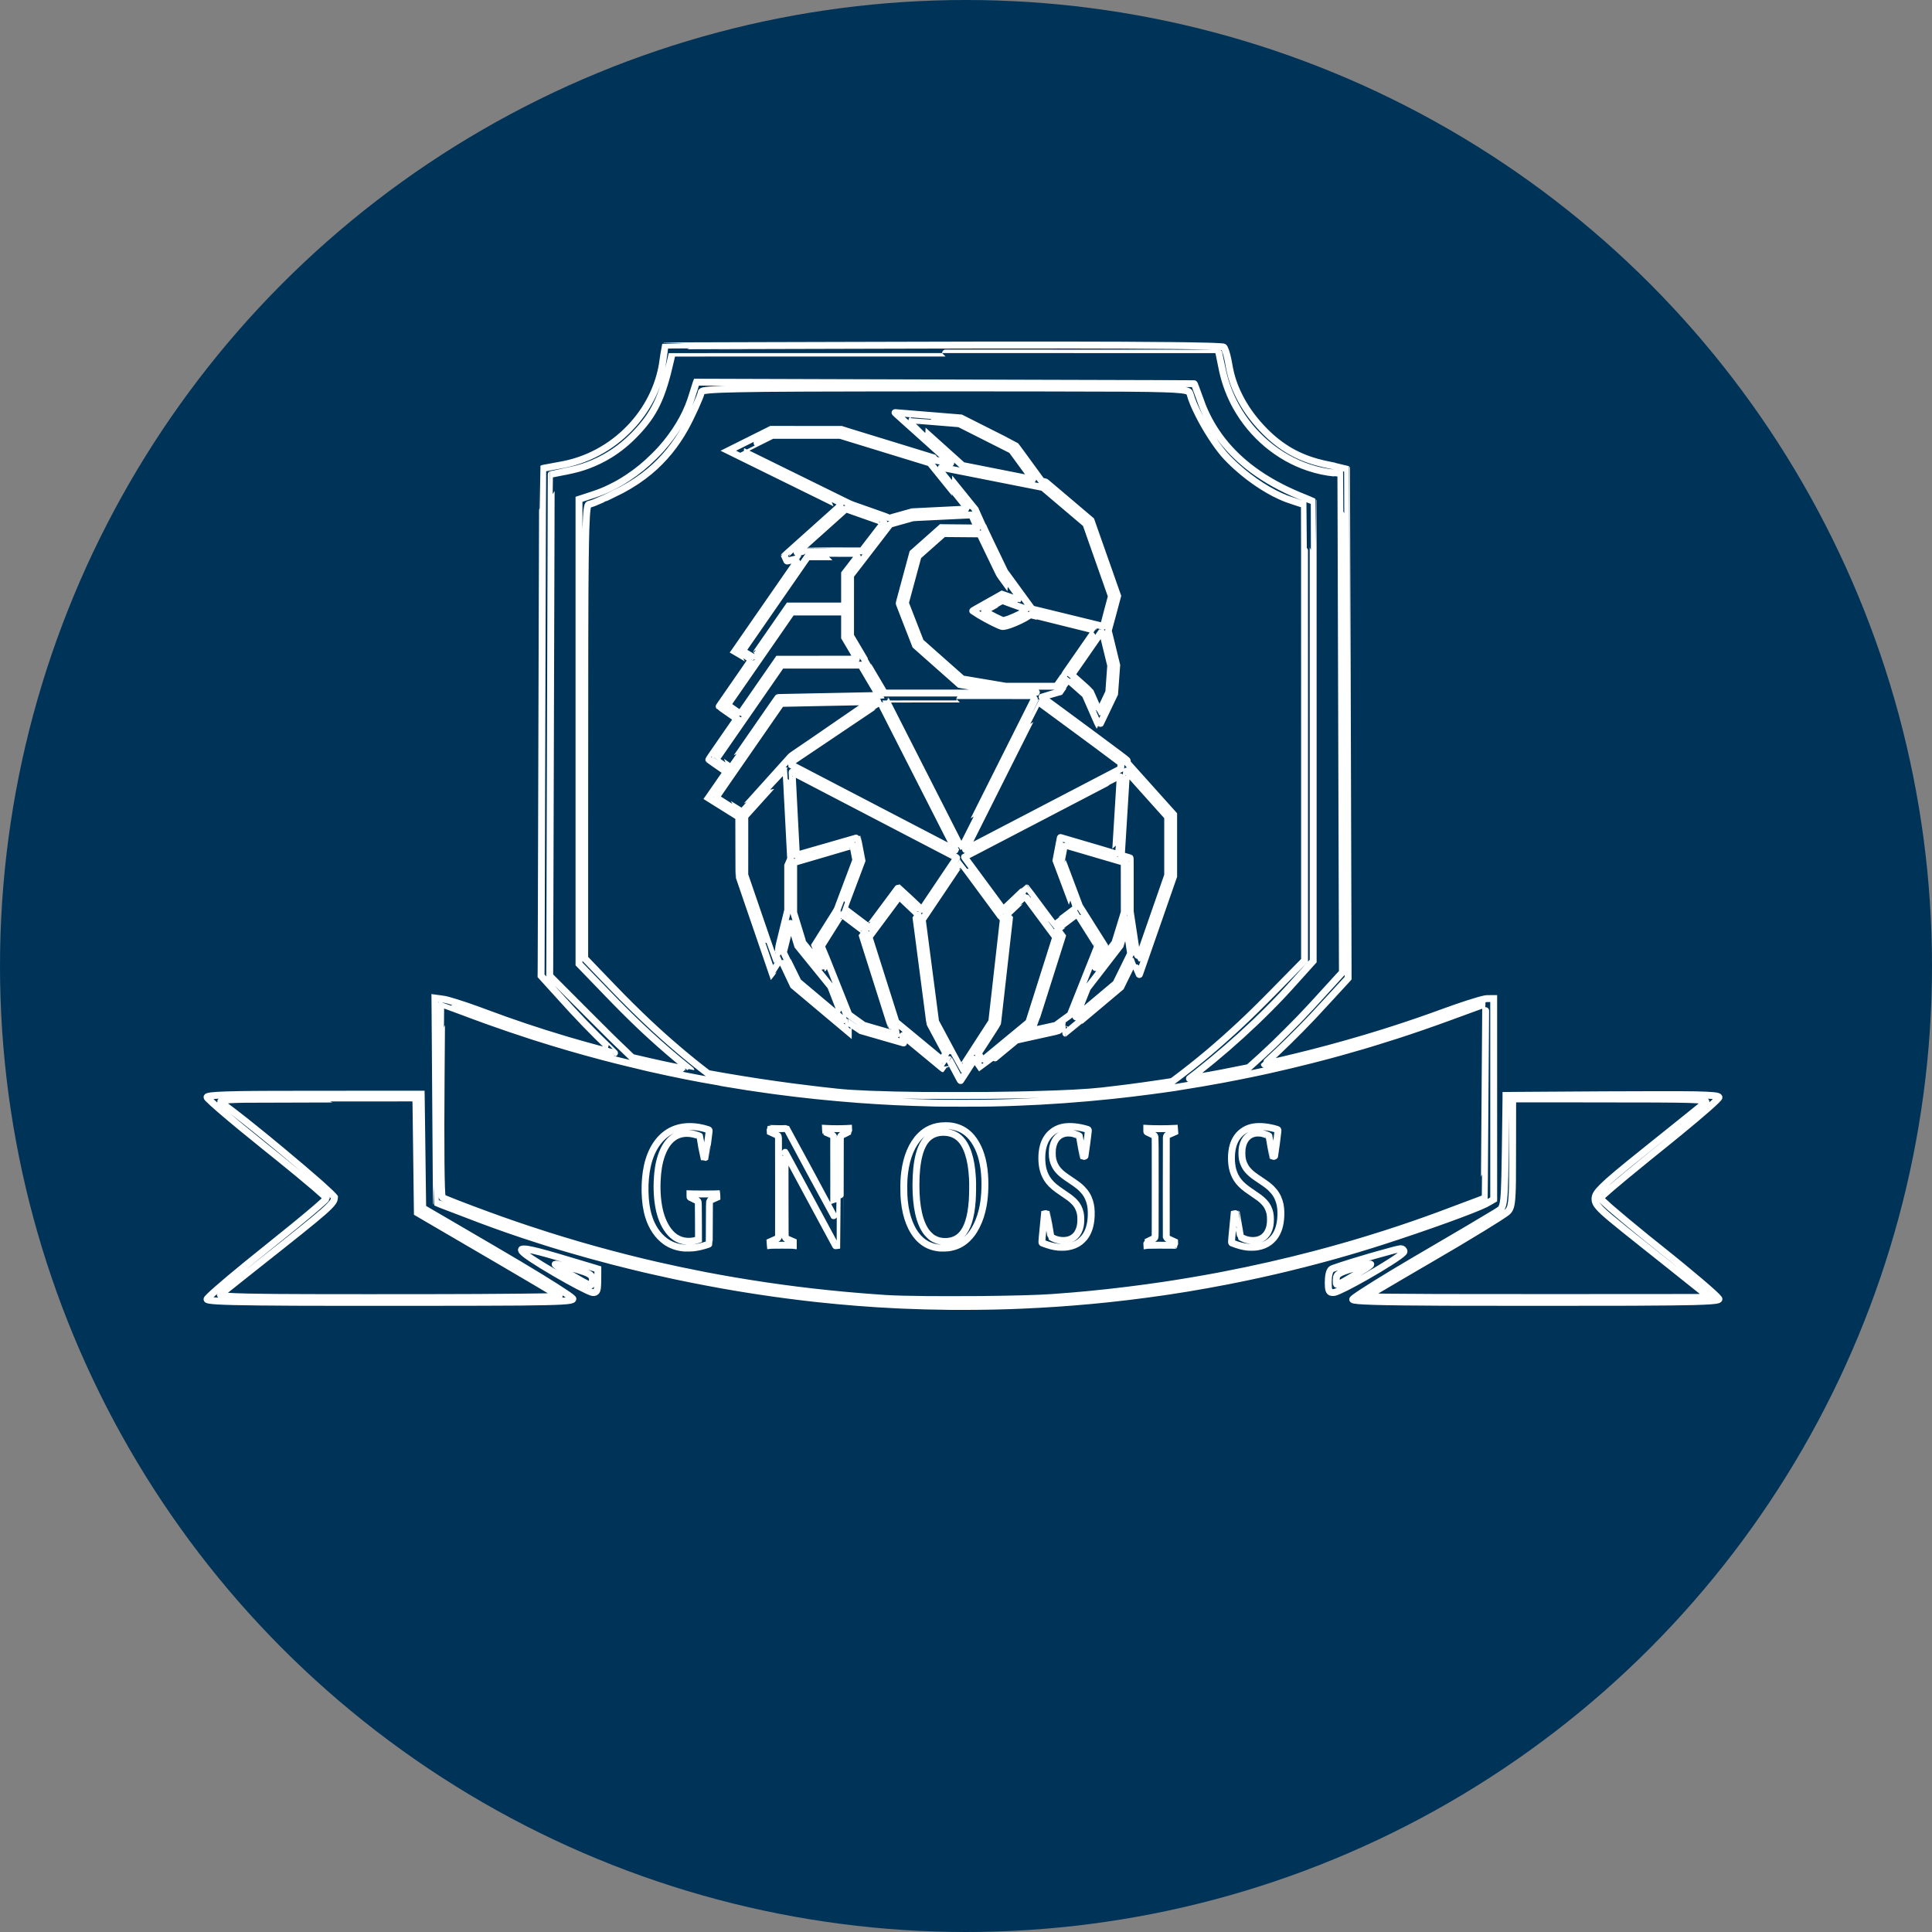<svg width="140" height="140" viewBox="0 0 140 140" fill="none" xmlns="http://www.w3.org/2000/svg">
<rect x="0" y="0" width="140" height="140" fill="#808080" stroke="none"/>
<circle cx="70" cy="70" r="70" fill="#003358"/>
<path d="M68.788 94.668C67.701 94.657 66.308 94.621 65.439 94.58C65.335 94.576 65.119 94.566 64.959 94.558C63.218 94.478 61.088 94.312 59.322 94.118C59.21 94.106 59.066 94.091 59 94.084C58.519 94.032 57.436 93.9 56.904 93.828C56.428 93.764 56.19 93.731 55.886 93.688C55.585 93.644 55.459 93.626 55.076 93.569C54.972 93.554 54.486 93.479 54.222 93.437C54.163 93.428 53.983 93.399 53.821 93.372C53.659 93.345 53.49 93.318 53.447 93.311C52.287 93.122 50.401 92.766 49.108 92.493C49.029 92.476 48.888 92.446 48.796 92.427C48.349 92.332 47.87 92.226 47.144 92.061C47.093 92.05 46.966 92.02 46.862 91.996C46.758 91.971 46.639 91.943 46.598 91.934C46.263 91.858 44.926 91.528 44.409 91.393C43.173 91.07 42.214 90.805 41.163 90.494C40.909 90.419 40.677 90.35 40.648 90.342C39.887 90.121 38.071 89.536 37.076 89.19C36.962 89.151 36.814 89.1 36.746 89.076C36.605 89.028 36.111 88.852 35.786 88.734C35.147 88.504 34.77 88.362 33.293 87.796C33.099 87.722 32.84 87.623 32.716 87.576C32.593 87.529 32.448 87.474 32.395 87.454C32.341 87.433 32.149 87.36 31.967 87.291C31.786 87.222 31.634 87.162 31.63 87.159C31.622 87.152 31.607 85.348 31.58 81.11C31.575 80.401 31.569 79.575 31.567 79.272C31.559 78.412 31.554 77.566 31.54 75.443C31.533 74.36 31.525 73.214 31.522 72.897L31.516 72.32L31.66 72.34C31.739 72.35 31.884 72.369 31.98 72.382C32.196 72.41 32.286 72.428 32.496 72.485C32.774 72.56 33.423 72.763 33.705 72.862C33.745 72.876 33.877 72.922 33.998 72.963C34.439 73.116 34.743 73.225 35.253 73.416C37.127 74.118 39.015 74.75 40.943 75.323C41.008 75.343 41.121 75.376 41.194 75.398C41.417 75.464 41.898 75.602 42.295 75.714C42.75 75.843 43.618 76.077 44.074 76.194C44.152 76.215 44.284 76.249 44.368 76.27C44.452 76.292 44.524 76.309 44.529 76.307C44.533 76.306 44.376 76.15 44.18 75.962C43.657 75.462 42.885 74.692 42.356 74.142C41.722 73.483 41.325 73.053 40.239 71.852C39.84 71.41 39.66 71.211 39.625 71.174C39.605 71.152 39.503 71.039 39.398 70.923L39.207 70.712L39.212 70.167C39.215 69.867 39.219 68.793 39.221 67.78C39.229 64.667 39.241 60.514 39.265 52.595C39.272 50.29 39.282 46.89 39.287 45.037C39.305 38.377 39.322 33.951 39.329 33.945C39.332 33.941 39.373 33.932 39.419 33.924C39.465 33.916 39.556 33.9 39.622 33.888C39.88 33.84 40.083 33.802 40.238 33.774C40.822 33.668 40.993 33.634 41.234 33.574C42.21 33.334 43.12 32.94 43.988 32.38C44.767 31.877 45.495 31.23 46.093 30.507C47.087 29.305 47.742 27.899 47.994 26.423C48.006 26.351 48.056 26.017 48.104 25.681C48.152 25.346 48.193 25.07 48.194 25.068C48.201 25.062 50.08 25.055 55.252 25.042C58.198 25.035 61.985 25.025 63.669 25.02C74.507 24.988 80.671 24.994 84.906 25.038C85.359 25.043 85.856 25.049 86.011 25.052C86.623 25.062 87.577 25.082 87.702 25.087C88.238 25.107 88.496 25.121 88.607 25.136C88.686 25.147 88.695 25.155 88.74 25.245C88.847 25.461 88.96 25.893 89.054 26.445C89.191 27.253 89.414 27.933 89.786 28.683C90.198 29.514 90.736 30.278 91.433 31.022C92.604 32.27 93.835 33.035 95.383 33.474C95.77 33.583 95.902 33.614 96.669 33.769C97.283 33.894 97.575 33.954 97.578 33.957C97.581 33.96 97.603 40.73 97.625 48.708C97.629 50.331 97.635 52.246 97.638 52.964C97.641 53.682 97.647 55.712 97.651 57.475C97.656 59.237 97.662 61.364 97.665 62.201C97.674 65.078 97.686 69.157 97.688 70.02L97.689 70.884L97.615 70.966C97.575 71.011 97.454 71.142 97.347 71.258C97.241 71.373 97.128 71.496 97.097 71.53C97.065 71.564 96.952 71.687 96.846 71.803C96.739 71.918 96.558 72.114 96.445 72.238C95.735 73.01 95.365 73.409 95.221 73.561C95.183 73.6 95.077 73.713 94.983 73.812C94.03 74.817 92.832 75.993 91.809 76.928C91.704 77.024 91.618 77.107 91.618 77.111C91.618 77.115 91.625 77.117 91.634 77.114C91.643 77.111 91.747 77.087 91.865 77.061C92.175 76.992 92.44 76.932 92.661 76.881C92.768 76.856 92.932 76.818 93.027 76.796C93.495 76.688 94.623 76.411 95.141 76.278C95.483 76.19 96.034 76.046 96.216 75.996C97.203 75.73 97.927 75.526 98.788 75.271C98.834 75.257 98.931 75.229 99.003 75.207C99.184 75.154 99.464 75.068 99.836 74.953C100.008 74.9 100.178 74.847 100.215 74.836C100.294 74.812 100.568 74.725 100.884 74.624C102.13 74.225 103.366 73.8 104.636 73.334C105.908 72.868 107.112 72.481 107.597 72.383C107.702 72.362 107.724 72.361 107.974 72.361H108.239V79.636V86.911L107.999 87.052C107.867 87.129 107.718 87.212 107.669 87.237C106.779 87.683 103.324 88.93 100.144 89.954C99.001 90.322 97.817 90.678 96.718 90.984C96.628 91.008 96.52 91.039 96.478 91.05C96.435 91.062 96.366 91.082 96.323 91.094C95.892 91.214 95.005 91.448 94.41 91.599C92.977 91.962 91.836 92.226 90.288 92.553C88.565 92.917 86.308 93.322 84.681 93.561C84.618 93.57 84.473 93.591 84.359 93.608C82.636 93.862 80.805 94.082 79.031 94.246C77.355 94.401 75.692 94.512 73.983 94.584C73.693 94.597 73.602 94.6 73.287 94.611C73.222 94.614 73.113 94.617 73.045 94.62C71.977 94.659 70.076 94.681 68.788 94.668ZM70.991 94.167C73.469 94.142 75.224 94.093 76.238 94.021C76.775 93.983 77.27 93.945 77.665 93.912C78.02 93.881 78.465 93.842 78.603 93.828C78.676 93.821 78.86 93.804 79.013 93.789C80.719 93.625 82.518 93.404 84.342 93.134C85.496 92.963 87.127 92.688 88.209 92.482C88.323 92.461 88.479 92.431 88.556 92.416C88.995 92.333 89.9 92.152 90.327 92.061C91.071 91.903 91.434 91.824 92.031 91.688C93.044 91.458 94.36 91.137 95.185 90.918C96.201 90.649 96.388 90.598 97.246 90.355C97.591 90.258 97.737 90.215 98.114 90.105C98.666 89.943 99.463 89.699 100.003 89.527C100.209 89.462 100.431 89.391 100.497 89.37C100.914 89.238 101.803 88.942 102.24 88.79C102.301 88.77 102.41 88.732 102.483 88.707C102.555 88.682 102.748 88.614 102.91 88.557C103.072 88.5 103.245 88.439 103.293 88.422C103.486 88.354 103.653 88.294 104.231 88.083C104.378 88.029 104.779 87.879 105.266 87.695C105.996 87.421 106.764 87.133 107.169 86.981C107.377 86.904 107.55 86.838 107.553 86.835C107.556 86.832 107.563 86.131 107.569 85.278C107.574 84.424 107.587 82.713 107.596 81.475C107.606 80.237 107.617 78.61 107.622 77.861C107.627 77.111 107.635 76.027 107.64 75.452C107.658 73.166 107.66 72.739 107.652 72.739C107.648 72.739 107.585 72.761 107.512 72.788C107.327 72.856 107.222 72.895 107.015 72.971C106.915 73.007 106.691 73.089 106.517 73.153C105.916 73.373 105.802 73.415 105.473 73.535C105.292 73.601 105.052 73.689 104.94 73.73C103.789 74.153 102.316 74.661 101.236 75.009C100.699 75.183 100.076 75.378 99.633 75.513C99.495 75.555 99.333 75.605 99.272 75.623C99.212 75.641 99.073 75.683 98.964 75.715C98.855 75.747 98.72 75.787 98.664 75.804C98.25 75.926 97.49 76.144 97.097 76.252C96.683 76.365 96.564 76.398 96.418 76.437C96.333 76.459 96.238 76.485 96.207 76.494C96.122 76.518 95.455 76.692 95.101 76.782C94.135 77.029 92.848 77.336 91.979 77.527C91.899 77.544 91.734 77.58 91.613 77.607C91.492 77.634 91.3 77.675 91.186 77.699C91.072 77.723 90.918 77.756 90.842 77.772C90.767 77.789 90.653 77.812 90.587 77.825C90.522 77.838 90.421 77.859 90.362 77.87C90.304 77.882 90.146 77.914 90.01 77.941C89.874 77.968 89.74 77.995 89.711 78.002C89.647 78.016 88.989 78.144 88.623 78.212C87.643 78.395 86.622 78.57 85.672 78.718C85.514 78.743 85.374 78.766 85.359 78.771C85.345 78.775 85.289 78.785 85.236 78.792C85.183 78.799 84.975 78.829 84.774 78.859C84.285 78.93 84.16 78.947 84.113 78.952C84.091 78.954 84.002 78.966 83.915 78.978C83.828 78.99 83.729 79.004 83.695 79.008C83.661 79.013 83.514 79.032 83.369 79.052C82.459 79.173 81.479 79.29 80.568 79.386C78.252 79.629 75.906 79.797 73.675 79.878C73.411 79.888 73.137 79.898 73.067 79.901C72.997 79.903 72.787 79.909 72.6 79.914C72.414 79.919 72.069 79.927 71.834 79.933C71.252 79.948 68.351 79.949 67.751 79.934C65.557 79.879 64.065 79.809 62.211 79.672C60.209 79.524 58.099 79.305 56.186 79.047C56.06 79.03 55.929 79.013 55.895 79.008C55.656 78.977 54.763 78.848 54.433 78.797C54.336 78.782 54.192 78.761 54.112 78.749C53.864 78.711 53.004 78.571 52.649 78.511C52.463 78.479 52.297 78.451 52.279 78.449C52.263 78.446 52.233 78.439 52.213 78.432C52.194 78.425 52.109 78.408 52.024 78.393C51.939 78.378 51.79 78.353 51.694 78.336C51.597 78.318 51.426 78.288 51.315 78.269C51.203 78.249 51.071 78.226 51.021 78.216C50.971 78.207 50.911 78.197 50.889 78.195C50.836 78.188 50.129 78.053 49.659 77.958C48.84 77.794 47.95 77.605 47.259 77.447C47.14 77.42 46.991 77.387 46.928 77.373C46.865 77.358 46.758 77.333 46.691 77.316C46.243 77.208 45.619 77.057 45.444 77.016C45.046 76.923 44.231 76.718 43.735 76.586C42.757 76.326 42.067 76.135 41.318 75.917C40.467 75.669 39.476 75.368 38.904 75.183C38.846 75.165 38.673 75.109 38.521 75.061C37.576 74.757 36.34 74.337 35.499 74.034C35.439 74.013 35.314 73.968 35.222 73.935C35.013 73.86 34.576 73.701 34.332 73.61C34.231 73.572 34.062 73.509 33.958 73.471C33.854 73.432 33.681 73.368 33.575 73.328C33.468 73.288 33.328 73.236 33.262 73.212C33.197 73.188 33.012 73.12 32.853 73.06C32.177 72.809 32.009 72.748 32.007 72.75C32.006 72.751 32 73.439 31.994 74.278C31.989 75.117 31.976 76.777 31.967 77.966C31.926 83.087 31.959 86.566 32.049 86.754C32.062 86.78 32.114 86.808 32.306 86.89C32.596 87.014 33.462 87.352 34.161 87.614C35.732 88.203 36.991 88.651 38.314 89.089C38.849 89.267 39.044 89.33 39.705 89.541C40.347 89.745 41.201 90.004 42.044 90.25C43.357 90.633 45.226 91.129 46.519 91.437C46.955 91.541 47.254 91.611 47.474 91.662C47.6 91.69 47.713 91.716 47.725 91.719C48.573 91.916 49.99 92.214 51.064 92.421C53.949 92.976 57.029 93.431 59.943 93.731C60.449 93.784 60.635 93.802 61.194 93.855C62.078 93.937 63.212 94.027 64.144 94.088C64.771 94.129 65.765 94.155 67.214 94.17C67.846 94.176 70.266 94.174 70.991 94.167ZM49.637 90.442C49.62 90.441 49.563 90.435 49.509 90.43C49.031 90.384 48.586 90.219 48.21 89.948C47.664 89.553 47.237 88.921 47.003 88.161C46.838 87.623 46.756 87.052 46.742 86.337C46.729 85.683 46.788 85.03 46.911 84.482C47.218 83.105 47.953 82.148 48.978 81.791C49.639 81.561 50.454 81.579 51.264 81.841C51.355 81.87 51.374 81.879 51.384 81.899C51.395 81.92 51.383 82.029 51.271 82.893C51.202 83.427 51.142 83.866 51.138 83.87C51.13 83.877 50.993 83.908 50.988 83.904C50.987 83.902 50.924 83.551 50.848 83.123C50.773 82.695 50.708 82.339 50.704 82.332C50.687 82.302 50.32 82.194 50.126 82.161C49.093 81.988 48.325 82.549 47.915 83.778C47.742 84.295 47.65 84.862 47.62 85.594C47.585 86.443 47.663 87.265 47.84 87.908C48.026 88.586 48.333 89.138 48.723 89.495C49.202 89.934 49.861 90.065 50.517 89.853L50.617 89.82L50.612 88.492C50.608 87.049 50.61 87.108 50.559 87.043C50.541 87.018 50.492 86.992 50.287 86.896C50.15 86.832 50.029 86.774 50.018 86.767C49.999 86.755 49.998 86.749 49.998 86.631V86.508L50.238 86.515C50.547 86.524 51.436 86.524 51.717 86.515L51.935 86.508L51.94 86.546C51.943 86.566 51.946 86.624 51.947 86.674L51.949 86.765L51.716 86.868C51.501 86.962 51.481 86.973 51.455 87.007C51.439 87.028 51.422 87.063 51.416 87.086C51.409 87.117 51.405 87.517 51.402 88.623C51.398 89.881 51.395 90.121 51.385 90.137C51.376 90.151 51.336 90.168 51.238 90.2C50.885 90.316 50.567 90.388 50.244 90.426C50.133 90.439 49.709 90.451 49.637 90.442ZM68.082 90.438C67.496 90.379 67.026 90.164 66.635 89.776C66.037 89.182 65.65 88.213 65.532 87.014C65.504 86.724 65.499 86.634 65.495 86.218C65.489 85.682 65.502 85.388 65.554 84.97C65.694 83.827 66.089 82.895 66.685 82.301C66.92 82.066 67.147 81.909 67.434 81.783C67.764 81.637 68.097 81.572 68.513 81.572C68.803 81.572 68.962 81.591 69.204 81.652C69.671 81.77 70.079 82.026 70.398 82.402C70.875 82.963 71.187 83.763 71.309 84.741C71.414 85.583 71.387 86.605 71.239 87.392C71.137 87.93 70.988 88.389 70.776 88.812C70.569 89.226 70.38 89.492 70.102 89.762C69.715 90.137 69.273 90.349 68.716 90.426C68.594 90.443 68.203 90.45 68.082 90.438ZM68.685 89.955C69.089 89.91 69.396 89.765 69.659 89.493C70.105 89.031 70.363 88.223 70.451 87.014C70.482 86.579 70.492 85.763 70.47 85.396C70.424 84.621 70.332 84.072 70.165 83.567C69.844 82.599 69.315 82.117 68.507 82.058C68.018 82.022 67.577 82.161 67.256 82.451C66.671 82.98 66.373 84.138 66.373 85.884C66.373 87.458 66.631 88.602 67.14 89.285C67.225 89.398 67.43 89.601 67.536 89.676C67.64 89.75 67.82 89.84 67.941 89.88C68.04 89.913 68.177 89.942 68.284 89.954C68.379 89.965 68.592 89.965 68.685 89.955V89.955ZM76.653 90.373C76.307 90.334 76.013 90.255 75.556 90.082C75.479 90.052 75.476 90.145 75.588 88.988L75.688 87.964L75.775 87.944C75.822 87.933 75.862 87.924 75.864 87.926C75.865 87.927 75.93 88.312 76.008 88.782C76.124 89.479 76.153 89.636 76.165 89.646C76.204 89.675 76.42 89.773 76.516 89.805C76.769 89.889 77.038 89.913 77.291 89.872C77.682 89.809 77.981 89.585 78.154 89.223C78.271 88.98 78.32 88.728 78.321 88.364C78.321 88.01 78.272 87.774 78.141 87.506C78.052 87.323 77.954 87.193 77.778 87.023C77.615 86.864 77.431 86.726 76.992 86.432C76.46 86.075 76.234 85.884 76.006 85.601C75.83 85.381 75.691 85.106 75.604 84.805C75.456 84.29 75.457 83.533 75.608 83.025C75.738 82.583 75.964 82.246 76.294 82.001C76.493 81.852 76.696 81.757 76.947 81.693C77.364 81.588 77.951 81.615 78.555 81.769C78.774 81.824 78.847 81.85 78.862 81.876C78.874 81.897 78.864 81.986 78.758 82.821C78.694 83.328 78.639 83.751 78.635 83.76C78.63 83.772 78.608 83.782 78.554 83.797C78.513 83.807 78.48 83.816 78.479 83.815C78.478 83.814 78.42 83.481 78.348 83.075C78.278 82.669 78.218 82.331 78.215 82.323C78.206 82.291 77.874 82.166 77.703 82.129C77.593 82.106 77.367 82.097 77.258 82.112C76.78 82.175 76.436 82.507 76.309 83.028C76.265 83.206 76.253 83.322 76.252 83.558C76.251 83.917 76.3 84.148 76.432 84.42C76.525 84.612 76.629 84.753 76.806 84.931C76.967 85.091 77.137 85.219 77.597 85.527C78.023 85.812 78.214 85.957 78.383 86.126C78.669 86.41 78.841 86.688 78.959 87.058C79.053 87.35 79.089 87.686 79.074 88.104C79.048 88.782 78.882 89.302 78.566 89.692C78.503 89.77 78.343 89.926 78.269 89.983C78.009 90.181 77.704 90.305 77.342 90.36C77.181 90.385 76.816 90.391 76.653 90.373ZM90.394 90.373C90.048 90.334 89.754 90.255 89.298 90.082C89.22 90.052 89.217 90.145 89.329 88.988L89.429 87.964L89.516 87.944C89.563 87.933 89.604 87.924 89.605 87.926C89.607 87.927 89.671 88.312 89.749 88.782C89.865 89.479 89.894 89.636 89.906 89.646C89.945 89.675 90.161 89.773 90.257 89.805C90.51 89.889 90.779 89.913 91.032 89.872C91.423 89.809 91.722 89.585 91.895 89.223C92.012 88.98 92.061 88.728 92.062 88.364C92.062 88.01 92.013 87.774 91.882 87.506C91.793 87.323 91.695 87.193 91.519 87.023C91.356 86.864 91.172 86.726 90.733 86.432C90.201 86.075 89.975 85.884 89.747 85.601C89.571 85.381 89.432 85.106 89.345 84.805C89.197 84.29 89.198 83.533 89.349 83.025C89.479 82.583 89.705 82.246 90.035 82.001C90.234 81.852 90.437 81.757 90.688 81.693C91.105 81.588 91.692 81.615 92.296 81.769C92.515 81.824 92.588 81.85 92.603 81.876C92.615 81.897 92.605 81.986 92.5 82.821C92.435 83.328 92.38 83.751 92.376 83.76C92.371 83.772 92.349 83.782 92.295 83.797C92.254 83.807 92.221 83.816 92.22 83.815C92.219 83.814 92.161 83.481 92.089 83.075C92.019 82.669 91.959 82.331 91.956 82.323C91.947 82.291 91.615 82.166 91.444 82.129C91.334 82.106 91.108 82.097 90.999 82.112C90.521 82.175 90.177 82.507 90.05 83.028C90.006 83.206 89.994 83.322 89.993 83.558C89.992 83.917 90.041 84.148 90.173 84.42C90.266 84.612 90.37 84.753 90.547 84.931C90.708 85.091 90.878 85.219 91.338 85.527C91.764 85.812 91.955 85.957 92.124 86.126C92.41 86.41 92.582 86.688 92.7 87.058C92.794 87.35 92.831 87.686 92.815 88.104C92.789 88.782 92.623 89.302 92.307 89.692C92.244 89.77 92.084 89.926 92.01 89.983C91.75 90.181 91.446 90.305 91.084 90.36C90.923 90.385 90.557 90.391 90.394 90.373ZM60.535 90.243C60.525 90.228 59.706 88.707 58.714 86.865C57.722 85.022 56.904 83.509 56.897 83.501C56.887 83.49 56.886 83.928 56.889 86.539C56.892 89.245 56.894 89.596 56.906 89.641C56.931 89.734 56.935 89.737 57.225 89.864L57.485 89.977V90.112V90.246L57.43 90.24C57.359 90.23 55.978 90.23 55.889 90.239L55.822 90.246L55.817 90.191C55.814 90.16 55.81 90.102 55.807 90.061L55.802 89.986L56.06 89.872C56.212 89.804 56.33 89.747 56.348 89.731C56.365 89.716 56.387 89.687 56.397 89.665L56.415 89.625L56.417 86.113C56.419 84.143 56.416 82.55 56.412 82.486C56.404 82.364 56.39 82.321 56.347 82.282C56.336 82.272 56.212 82.21 56.071 82.144L55.816 82.025L55.808 81.901C55.804 81.833 55.803 81.775 55.805 81.772C55.808 81.77 55.917 81.772 56.048 81.778C56.377 81.792 56.79 81.792 56.903 81.779C56.953 81.773 56.997 81.771 57.001 81.775C57.005 81.779 57.772 83.201 58.706 84.935C59.64 86.668 60.407 88.091 60.411 88.095C60.415 88.1 60.418 86.832 60.416 85.246C60.414 82.885 60.412 82.383 60.402 82.354C60.378 82.283 60.337 82.257 60.079 82.148C59.948 82.093 59.839 82.045 59.835 82.043C59.832 82.04 59.827 81.976 59.823 81.902L59.817 81.766L59.931 81.772C60.374 81.795 60.945 81.795 61.38 81.773L61.491 81.767L61.497 81.892C61.501 81.961 61.501 82.02 61.496 82.024C61.492 82.028 61.383 82.079 61.255 82.138C60.954 82.276 60.954 82.276 60.923 82.338L60.898 82.389L60.893 82.666C60.89 82.818 60.887 84.582 60.886 86.586C60.886 88.589 60.882 90.228 60.879 90.228C60.875 90.228 60.801 90.238 60.714 90.25C60.627 90.262 60.555 90.272 60.554 90.272C60.553 90.272 60.544 90.259 60.535 90.243ZM83.104 90.118C83.101 90.047 83.099 89.988 83.101 89.987C83.103 89.985 83.221 89.932 83.364 89.868C83.654 89.739 83.669 89.729 83.696 89.642C83.711 89.593 83.712 89.431 83.712 86.021C83.712 83.13 83.71 82.441 83.701 82.401C83.694 82.374 83.678 82.334 83.665 82.313C83.641 82.275 83.631 82.27 83.39 82.157C83.252 82.093 83.131 82.034 83.12 82.028C83.101 82.015 83.1 82.01 83.1 81.891V81.766L83.208 81.772C83.634 81.796 84.568 81.796 84.999 81.772L85.106 81.767L85.112 81.836C85.115 81.874 85.12 81.932 85.122 81.964L85.126 82.022L84.873 82.134C84.733 82.196 84.607 82.253 84.593 82.262C84.549 82.289 84.527 82.339 84.517 82.436C84.512 82.489 84.51 83.852 84.511 86.069L84.514 89.617L84.538 89.666C84.552 89.694 84.575 89.726 84.591 89.738C84.606 89.75 84.731 89.81 84.867 89.873L85.115 89.986L85.12 90.113C85.124 90.182 85.125 90.24 85.124 90.241C85.123 90.242 85.004 90.24 84.862 90.235C84.605 90.227 83.218 90.233 83.147 90.242L83.111 90.247L83.104 90.118ZM71.548 79.377C72.177 79.37 73.242 79.355 73.6 79.347C74.137 79.335 74.266 79.332 74.745 79.32C77.113 79.26 78.788 79.173 79.867 79.052C80.374 78.996 80.925 78.93 81.382 78.871C81.515 78.854 81.672 78.834 81.73 78.827C82.272 78.76 83.314 78.615 84.188 78.484C84.906 78.377 84.935 78.371 84.969 78.348C84.985 78.337 85.109 78.245 85.245 78.143C86.786 76.991 88.313 75.705 89.882 74.239C90.628 73.542 91.336 72.847 92.34 71.825C92.604 71.556 92.923 71.232 93.049 71.103C93.425 70.722 94.254 69.879 94.399 69.731L94.533 69.594V53.094C94.533 39.904 94.531 36.592 94.522 36.585C94.516 36.581 94.242 36.487 93.912 36.377C93.583 36.268 93.259 36.157 93.192 36.131C92.044 35.683 90.733 34.84 89.61 33.827C89.282 33.532 88.899 33.148 88.697 32.912C88.09 32.202 87.369 31.082 86.835 30.015C86.536 29.42 86.357 28.981 86.24 28.562C86.211 28.46 86.186 28.419 86.131 28.381C85.969 28.271 85.429 28.21 84.316 28.177C82.778 28.133 81.703 28.125 75.076 28.116C67.186 28.105 57.724 28.119 55.433 28.146C54.002 28.163 52.809 28.187 52.345 28.208C52.292 28.21 52.189 28.214 52.116 28.217C51.627 28.236 51.127 28.28 50.969 28.319C50.915 28.332 50.842 28.364 50.829 28.38C50.824 28.387 50.817 28.412 50.814 28.436C50.779 28.7 50.094 30.211 49.639 31.026C48.96 32.242 48.102 33.289 47.091 34.136C46.487 34.641 45.81 35.094 45.047 35.502C44.922 35.569 44.262 35.895 44.117 35.962C44.058 35.989 43.964 36.033 43.907 36.06C43.85 36.087 43.803 36.108 43.801 36.108C43.8 36.108 43.769 36.122 43.734 36.138C43.589 36.206 43.175 36.382 43.048 36.431C42.889 36.491 42.756 36.532 42.656 36.553C42.614 36.561 42.575 36.679 42.547 36.882C42.508 37.16 42.485 37.527 42.454 38.381C42.442 38.703 42.425 39.596 42.41 40.672C42.381 42.67 42.37 47.975 42.37 59.491V69.444L42.557 69.638C42.66 69.745 42.794 69.885 42.855 69.947C42.916 70.01 43.057 70.157 43.168 70.273C43.279 70.389 43.417 70.533 43.475 70.594C43.649 70.773 43.732 70.859 44.418 71.574C45.259 72.45 46.171 73.354 47.003 74.137C48.362 75.415 49.908 76.73 51.236 77.739L51.306 77.793L51.513 77.83C52.036 77.924 52.215 77.955 52.354 77.98C52.437 77.994 52.55 78.013 52.605 78.023C53.135 78.116 54.38 78.318 54.966 78.406C55.017 78.413 55.138 78.432 55.235 78.446C55.869 78.541 56.774 78.669 57.357 78.745C57.435 78.755 57.588 78.775 57.697 78.789C58.039 78.834 58.867 78.936 59.225 78.977C59.414 78.999 59.6 79.021 59.639 79.026C59.737 79.038 60.372 79.108 60.674 79.139C61.276 79.203 61.896 79.243 62.999 79.289C63.355 79.304 64.289 79.332 64.911 79.347C65.293 79.355 66.223 79.37 66.791 79.377C67.524 79.385 70.776 79.385 71.548 79.377H71.548ZM69.522 78.166C69.48 78.085 69.369 77.879 69.277 77.707C69.185 77.535 69.037 77.258 68.948 77.091C68.858 76.924 68.782 76.786 68.779 76.782C68.776 76.779 68.681 76.927 68.569 77.112C68.457 77.297 68.361 77.448 68.356 77.448C68.351 77.448 68.318 77.423 68.282 77.394C68.247 77.365 67.893 77.072 67.496 76.744C66.805 76.173 66.71 76.095 66.368 75.812C65.961 75.475 65.846 75.38 65.709 75.266C65.627 75.199 65.526 75.115 65.484 75.081C65.436 75.041 65.407 75.022 65.406 75.03C65.403 75.042 65.47 75.519 65.481 75.561C65.484 75.577 65.483 75.581 65.473 75.577C65.466 75.575 65.258 75.514 65.012 75.443C64.765 75.372 64.468 75.286 64.351 75.253C64.235 75.219 64.029 75.159 63.893 75.121C63.758 75.082 63.595 75.035 63.532 75.016C63.469 74.998 63.305 74.951 63.166 74.911C63.029 74.871 62.797 74.804 62.651 74.762L62.386 74.686L62.14 74.519C61.671 74.2 61.486 74.076 61.481 74.076C61.478 74.076 61.475 74.23 61.473 74.418L61.471 74.761L61.316 74.632C61.083 74.437 60.427 73.886 60.167 73.667C60.04 73.56 59.805 73.362 59.643 73.227C59.482 73.091 59.244 72.892 59.114 72.783C58.985 72.674 58.783 72.504 58.665 72.405C58.224 72.035 57.831 71.704 57.745 71.633C57.697 71.592 57.619 71.526 57.572 71.487L57.487 71.416L57.246 70.906C57.114 70.625 56.976 70.332 56.939 70.255C56.902 70.178 56.809 69.979 56.731 69.814C56.654 69.648 56.588 69.514 56.583 69.515C56.577 69.517 56.339 69.888 56.073 70.31C56.024 70.389 55.975 70.464 55.965 70.476L55.947 70.499L55.832 70.162C55.723 69.844 55.672 69.694 55.371 68.817C55.304 68.622 55.2 68.317 55.139 68.141C55.079 67.964 54.929 67.529 54.808 67.173C54.686 66.818 54.558 66.446 54.524 66.347C54.49 66.248 54.389 65.953 54.299 65.692C54.209 65.43 54.107 65.132 54.072 65.028C54.037 64.924 53.96 64.7 53.902 64.531C53.844 64.362 53.744 64.071 53.681 63.885C53.617 63.699 53.56 63.536 53.554 63.524C53.546 63.507 53.543 63.034 53.539 61.353L53.535 59.204L53.226 59.011C53.057 58.905 52.68 58.67 52.39 58.488C52.099 58.306 51.742 58.083 51.595 57.992L51.329 57.825L51.415 57.703C51.462 57.636 51.553 57.503 51.619 57.409C51.684 57.314 51.791 57.16 51.857 57.066C51.922 56.972 52.029 56.817 52.094 56.723C52.16 56.628 52.235 56.52 52.262 56.481C52.369 56.327 52.482 56.164 52.559 56.052L52.64 55.934L52.369 55.748C52.221 55.645 51.936 55.449 51.738 55.312C51.539 55.176 51.371 55.059 51.365 55.052C51.353 55.041 51.563 54.733 52.508 53.373C52.574 53.279 52.704 53.091 52.797 52.956C52.891 52.821 53.057 52.58 53.167 52.421C53.277 52.263 53.374 52.122 53.382 52.11L53.397 52.086L52.933 51.763C52.678 51.585 52.39 51.385 52.293 51.317C52.196 51.25 52.115 51.194 52.114 51.192C52.112 51.191 52.13 51.163 52.153 51.13C52.176 51.096 52.225 51.026 52.262 50.972C52.299 50.919 52.355 50.838 52.387 50.792C52.418 50.746 52.464 50.681 52.487 50.647C52.511 50.612 52.626 50.447 52.742 50.279C52.858 50.111 53.009 49.894 53.077 49.796C53.145 49.698 53.28 49.504 53.377 49.363C53.474 49.223 53.741 48.838 53.97 48.507C54.199 48.176 54.388 47.9 54.388 47.893C54.389 47.881 53.995 47.645 53.33 47.257L53.24 47.205L53.313 47.102C53.353 47.045 53.423 46.944 53.469 46.877C53.515 46.81 53.592 46.7 53.639 46.631C53.687 46.562 53.787 46.418 53.861 46.31C53.936 46.203 54.01 46.096 54.026 46.073C54.042 46.05 54.265 45.728 54.521 45.358C54.778 44.988 55.011 44.651 55.04 44.609C55.07 44.567 55.282 44.261 55.512 43.928C55.974 43.261 56.732 42.167 56.913 41.907C57.086 41.657 57.286 41.368 57.437 41.151C57.51 41.045 57.646 40.847 57.74 40.713C57.833 40.578 57.907 40.466 57.904 40.463C57.901 40.46 57.821 40.476 57.725 40.498C57.629 40.521 57.464 40.559 57.357 40.584C57.251 40.609 57.133 40.636 57.095 40.645C57.046 40.656 57.025 40.658 57.02 40.651C57.01 40.638 56.833 40.297 56.833 40.291C56.833 40.289 56.902 40.225 56.985 40.151C57.159 39.996 58.229 39.038 58.361 38.919C58.41 38.875 58.483 38.809 58.525 38.772C58.611 38.695 58.787 38.537 59.079 38.276C59.339 38.044 59.874 37.564 59.991 37.459C60.04 37.415 60.191 37.28 60.326 37.159C60.754 36.776 60.881 36.661 60.883 36.655C60.884 36.652 60.715 36.566 60.508 36.465C60.301 36.363 59.876 36.154 59.564 36C59.251 35.846 58.94 35.693 58.873 35.66C58.805 35.627 58.543 35.498 58.291 35.374C58.039 35.25 57.722 35.093 57.587 35.027C57.279 34.876 56.847 34.663 56.344 34.416C56.131 34.311 55.882 34.188 55.789 34.143C55.697 34.098 55.404 33.954 55.138 33.822C54.871 33.691 54.586 33.55 54.504 33.51C54.421 33.47 54.148 33.336 53.896 33.212C53.644 33.087 53.289 32.913 53.107 32.823L52.776 32.66L54.325 31.887L55.874 31.114L58.421 31.116L60.969 31.118L61.255 31.209C61.413 31.259 61.585 31.313 61.638 31.329C61.692 31.345 61.844 31.392 61.977 31.433C62.111 31.475 62.234 31.512 62.251 31.517C62.278 31.524 63.627 31.939 64.259 32.133C64.397 32.176 65.216 32.427 66.078 32.692L67.645 33.173L67.714 33.26C67.773 33.334 67.786 33.346 67.815 33.351C67.862 33.36 68.866 33.557 68.891 33.563C68.902 33.566 68.91 33.564 68.908 33.56C68.907 33.555 68.858 33.509 68.799 33.457C68.741 33.405 68.601 33.278 68.487 33.176C68.373 33.074 68.177 32.898 68.051 32.785C67.925 32.671 67.784 32.545 67.738 32.503C67.692 32.461 67.238 32.054 66.73 31.597C66.221 31.141 65.748 30.716 65.678 30.653C65.607 30.59 65.508 30.5 65.457 30.455C65.017 30.063 64.833 29.893 64.856 29.896C64.869 29.899 64.955 29.906 65.047 29.914C65.267 29.931 65.704 29.966 66.034 29.993C66.179 30.005 66.419 30.025 66.567 30.037C67.038 30.075 67.383 30.103 67.656 30.125C67.803 30.137 68.045 30.157 68.194 30.169C68.343 30.181 68.562 30.199 68.68 30.209C68.799 30.218 69.064 30.24 69.269 30.257L69.64 30.287L69.916 30.427C70.067 30.504 70.393 30.668 70.64 30.793C70.887 30.918 71.248 31.1 71.442 31.198C71.636 31.295 72.197 31.578 72.689 31.826C73.18 32.074 73.591 32.285 73.601 32.296C73.611 32.306 73.74 32.48 73.888 32.684C74.036 32.887 74.279 33.221 74.43 33.426C74.579 33.632 74.841 33.99 75.011 34.222C75.18 34.454 75.355 34.694 75.4 34.755L75.481 34.865L75.593 34.889C75.655 34.901 75.72 34.914 75.738 34.917C75.771 34.923 75.816 34.959 76.172 35.264C76.216 35.301 76.463 35.511 76.723 35.73C76.982 35.95 77.231 36.161 77.278 36.2C77.395 36.3 77.531 36.416 77.982 36.798C78.505 37.242 78.797 37.489 78.943 37.613L79.063 37.716L79.125 37.895C79.191 38.085 79.458 38.842 79.642 39.366C79.742 39.648 80.193 40.927 80.326 41.305C80.438 41.626 80.719 42.422 80.849 42.794L80.988 43.187L80.898 43.523C80.848 43.708 80.781 43.96 80.748 44.083C80.684 44.321 80.684 44.322 80.589 44.677C80.356 45.541 80.317 45.692 80.317 45.708C80.317 45.718 80.353 45.874 80.397 46.054C80.441 46.235 80.494 46.452 80.515 46.536C80.535 46.621 80.635 47.031 80.737 47.447L80.922 48.203L80.901 48.48C80.89 48.632 80.871 48.895 80.858 49.065C80.826 49.508 80.803 49.826 80.784 50.067L80.768 50.278L80.68 50.462C80.632 50.564 80.532 50.772 80.459 50.924C80.387 51.077 80.281 51.298 80.224 51.416C80.167 51.535 80.084 51.709 80.039 51.803C79.994 51.898 79.932 52.028 79.901 52.094C79.87 52.159 79.799 52.306 79.744 52.421C79.689 52.536 79.643 52.629 79.642 52.628C79.64 52.626 79.581 52.493 79.51 52.331C79.439 52.169 79.335 51.93 79.277 51.799C79.22 51.669 79.066 51.316 78.933 51.017C78.802 50.717 78.681 50.443 78.666 50.408L78.638 50.346L78.032 49.808C77.698 49.512 77.421 49.272 77.415 49.274C77.41 49.276 77.271 49.47 77.106 49.704L76.807 50.13L76.165 50.314C75.812 50.415 75.519 50.5 75.513 50.504C75.508 50.507 75.505 50.512 75.507 50.514C75.51 50.516 75.624 50.6 75.763 50.702C76.044 50.908 76.537 51.27 76.604 51.32C76.649 51.354 76.779 51.449 77.118 51.698C77.226 51.778 77.404 51.909 77.514 51.99C77.624 52.072 77.751 52.166 77.797 52.199C77.911 52.282 78.946 53.046 79.369 53.36C81.036 54.595 81.61 55.028 81.663 55.088C81.689 55.118 81.691 55.122 81.691 55.202V55.285L81.803 55.41C81.865 55.479 81.984 55.613 82.069 55.708C82.218 55.873 82.469 56.154 82.822 56.547C82.914 56.649 83.169 56.933 83.39 57.18C83.611 57.426 83.825 57.666 83.866 57.711C83.907 57.757 83.979 57.837 84.025 57.888C84.071 57.94 84.241 58.129 84.403 58.31C84.566 58.491 84.777 58.726 84.873 58.833L85.047 59.027V61.262V63.497L84.906 63.9C84.467 65.161 84.249 65.788 84.151 66.07C84.09 66.244 84.023 66.436 84.003 66.496C83.982 66.557 83.935 66.691 83.899 66.795C83.799 67.082 83.497 67.948 83.217 68.752C83.079 69.148 82.935 69.561 82.897 69.671C82.859 69.779 82.812 69.914 82.793 69.969C82.737 70.132 82.607 70.504 82.582 70.574C82.569 70.613 82.557 70.634 82.554 70.627C82.55 70.621 82.457 70.399 82.346 70.134C82.235 69.869 82.143 69.653 82.14 69.653C82.137 69.653 82.125 69.676 82.112 69.704C82.099 69.731 81.971 69.991 81.829 70.281C81.686 70.572 81.49 70.971 81.392 71.17L81.215 71.53L80.882 71.81C80.522 72.114 80.404 72.213 79.955 72.589C79.793 72.726 79.616 72.874 79.563 72.919C79.51 72.964 79.274 73.162 79.039 73.359C78.804 73.556 78.493 73.818 78.348 73.94C77.309 74.813 77.234 74.876 77.229 74.876C77.227 74.876 77.225 74.749 77.225 74.594C77.225 74.44 77.223 74.313 77.221 74.313C77.218 74.313 77.102 74.395 76.962 74.496C76.823 74.597 76.699 74.686 76.687 74.694C76.675 74.701 76.59 74.724 76.498 74.744C76.406 74.764 76.307 74.786 76.278 74.793C76.249 74.8 75.91 74.875 75.525 74.96C75.139 75.044 74.783 75.123 74.732 75.135C74.681 75.146 74.42 75.204 74.151 75.263C73.762 75.349 73.656 75.375 73.635 75.391C73.621 75.402 73.427 75.562 73.204 75.746C72.981 75.931 72.68 76.18 72.534 76.3C72.389 76.42 72.194 76.581 72.102 76.658C71.413 77.228 71.128 77.462 71.126 77.46C71.118 77.451 70.642 76.769 70.636 76.757C70.629 76.746 70.627 76.746 70.616 76.757C70.604 76.769 70.42 77.053 69.827 77.971C69.714 78.147 69.616 78.296 69.611 78.302C69.604 78.31 69.581 78.275 69.522 78.166ZM69.784 77.243C69.861 77.123 69.964 76.964 70.013 76.889C70.061 76.814 70.189 76.617 70.297 76.45C70.405 76.283 70.802 75.668 71.181 75.084L71.869 74.022L71.909 73.668C71.931 73.474 71.967 73.159 71.988 72.968C72.01 72.777 72.051 72.409 72.081 72.15C72.11 71.891 72.139 71.628 72.147 71.565C72.153 71.502 72.181 71.257 72.208 71.02C72.263 70.534 72.306 70.154 72.401 69.31C72.438 68.988 72.478 68.636 72.49 68.527C72.502 68.419 72.52 68.26 72.53 68.176C72.539 68.091 72.569 67.828 72.596 67.591C72.623 67.354 72.657 67.053 72.671 66.922C72.686 66.792 72.697 66.675 72.695 66.663C72.694 66.651 72.515 66.402 72.3 66.109C72.084 65.817 71.63 65.201 71.292 64.742C70.953 64.282 70.442 63.589 70.156 63.202C69.87 62.813 69.633 62.497 69.628 62.499C69.624 62.5 69.532 62.631 69.426 62.79C69.051 63.349 68.472 64.21 68.117 64.737C67.702 65.354 67.338 65.895 67.042 66.338L66.832 66.65L66.844 66.738C66.851 66.786 66.885 67.041 66.919 67.305C66.996 67.894 67.041 68.239 67.081 68.549C67.13 68.928 67.138 68.986 67.166 69.2C67.181 69.311 67.201 69.462 67.21 69.535C67.219 69.609 67.249 69.834 67.275 70.037C67.326 70.42 67.329 70.445 67.386 70.884C67.419 71.138 67.444 71.332 67.483 71.622C67.492 71.692 67.512 71.843 67.526 71.957C67.541 72.07 67.567 72.27 67.584 72.401C67.689 73.206 67.716 73.407 67.768 73.816C67.781 73.913 67.793 74.002 67.796 74.014C67.799 74.026 67.898 74.218 68.017 74.44C68.253 74.881 68.678 75.673 68.738 75.786C68.759 75.825 68.847 75.989 68.933 76.15C69.504 77.218 69.635 77.461 69.64 77.461C69.643 77.461 69.708 77.362 69.784 77.243ZM71.501 76.595C71.653 76.469 71.858 76.299 71.957 76.217C72.057 76.135 72.207 76.011 72.292 75.941C72.448 75.811 72.6 75.686 72.827 75.498C72.995 75.36 73.171 75.214 73.358 75.059C73.442 74.99 73.577 74.878 73.657 74.812C73.737 74.746 73.936 74.582 74.098 74.448C74.261 74.313 74.43 74.174 74.473 74.138L74.552 74.073L74.835 73.18C74.991 72.688 75.182 72.085 75.261 71.838C75.339 71.591 75.488 71.12 75.592 70.791C75.774 70.219 75.845 69.993 76.032 69.404C76.078 69.258 76.203 68.864 76.309 68.529L76.502 67.919L76.227 67.549C75.432 66.478 74.897 65.758 74.657 65.437C74.546 65.287 74.425 65.124 74.388 65.074C74.352 65.025 74.319 64.984 74.315 64.984C74.311 64.984 74.143 65.141 73.941 65.333C73.74 65.525 73.448 65.804 73.293 65.951C73.139 66.098 73.001 66.228 72.987 66.24C72.973 66.251 72.962 66.264 72.962 66.269C72.962 66.275 73.003 66.336 73.055 66.405L73.149 66.533L73.117 66.816C73.076 67.184 72.985 67.988 72.957 68.228C72.945 68.332 72.921 68.542 72.904 68.695C72.888 68.847 72.858 69.11 72.839 69.279C72.819 69.448 72.798 69.64 72.79 69.705C72.766 69.921 72.698 70.521 72.649 70.959C72.606 71.334 72.54 71.922 72.499 72.286C72.492 72.349 72.472 72.521 72.455 72.669C72.41 73.064 72.348 73.616 72.318 73.886C72.304 74.017 72.289 74.138 72.285 74.155C72.281 74.171 72.107 74.449 71.898 74.77C71.69 75.092 71.392 75.553 71.236 75.795C71.079 76.036 70.934 76.26 70.914 76.291L70.876 76.349L70.913 76.401C71.146 76.736 71.212 76.828 71.218 76.826C71.222 76.825 71.349 76.721 71.501 76.595ZM68.276 76.764C68.289 76.743 68.353 76.637 68.419 76.528L68.54 76.33L68.252 75.794C67.603 74.582 67.586 74.549 67.389 74.181C67.383 74.169 67.366 74.064 67.351 73.948C67.336 73.832 67.31 73.63 67.293 73.5C67.276 73.369 67.248 73.155 67.231 73.025C67.214 72.894 67.182 72.653 67.161 72.488C67.139 72.324 67.116 72.144 67.109 72.088C67.102 72.033 67.072 71.805 67.043 71.583C67.014 71.36 66.984 71.131 66.976 71.073C66.919 70.632 66.889 70.403 66.866 70.224C66.851 70.111 66.834 69.976 66.826 69.925C66.82 69.875 66.804 69.756 66.792 69.662C66.779 69.567 66.752 69.353 66.73 69.187C66.708 69.02 66.682 68.822 66.673 68.747C66.645 68.534 66.543 67.75 66.518 67.56C66.505 67.466 66.47 67.199 66.439 66.967L66.383 66.545L66.475 66.406C66.525 66.33 66.561 66.27 66.553 66.273C66.541 66.278 66.464 66.207 66.073 65.832C65.897 65.663 65.245 65.044 65.2 65.003L65.158 64.965L64.988 65.193C64.895 65.319 64.719 65.556 64.597 65.719C64.475 65.883 64.26 66.173 64.118 66.364C63.976 66.555 63.833 66.747 63.801 66.791C63.645 67 63.045 67.808 63.011 67.853L62.973 67.903L63.084 68.253C63.145 68.445 63.229 68.713 63.272 68.848C63.347 69.083 63.531 69.666 63.708 70.224C63.913 70.868 64.027 71.228 64.203 71.785C64.402 72.414 64.538 72.844 64.722 73.423C64.783 73.615 64.853 73.836 64.878 73.915L64.922 74.058L65.399 74.451C65.998 74.945 66.137 75.061 66.329 75.219C66.414 75.29 66.657 75.491 66.871 75.667C67.343 76.058 67.418 76.12 68.054 76.646C68.157 76.731 68.244 76.801 68.248 76.801C68.251 76.801 68.264 76.785 68.276 76.764ZM64.954 74.963C64.954 74.953 64.902 74.61 64.899 74.602C64.898 74.599 64.824 74.536 64.734 74.462C64.645 74.388 64.567 74.324 64.561 74.318C64.555 74.313 64.51 74.182 64.461 74.027C64.153 73.057 63.929 72.349 63.858 72.123C63.813 71.981 63.738 71.744 63.691 71.596C63.644 71.448 63.52 71.059 63.416 70.73C63.206 70.065 63.075 69.652 62.865 68.993C62.788 68.749 62.673 68.386 62.61 68.187L62.495 67.824L62.594 67.691C62.648 67.617 62.694 67.553 62.696 67.548C62.698 67.542 62.617 67.476 62.517 67.4C62.225 67.179 62.001 67.01 61.665 66.756C61.492 66.625 61.269 66.456 61.168 66.38C61.068 66.304 60.984 66.242 60.981 66.241C60.977 66.241 60.94 66.297 60.896 66.367C60.786 66.542 60.375 67.194 60.053 67.705C59.583 68.45 59.529 68.537 59.529 68.545C59.529 68.553 59.62 68.784 59.938 69.582C60.043 69.846 60.199 70.236 60.283 70.448C60.368 70.661 60.528 71.063 60.639 71.341C60.749 71.619 60.969 72.171 61.128 72.568C61.285 72.964 61.436 73.341 61.461 73.404L61.508 73.521L61.573 73.568C61.632 73.61 61.763 73.704 62.259 74.062C62.354 74.13 62.465 74.21 62.507 74.24C62.59 74.3 62.539 74.283 63.118 74.449C63.436 74.541 63.702 74.617 64.003 74.704C64.127 74.74 64.299 74.79 64.387 74.815C64.474 74.84 64.63 74.885 64.734 74.916C64.932 74.973 64.954 74.978 64.954 74.963ZM75.463 74.532C76.008 74.412 76.462 74.311 76.472 74.309C76.482 74.306 76.73 74.132 77.023 73.922L77.555 73.538L77.604 73.418C77.632 73.352 77.734 73.096 77.832 72.849C78.182 71.97 78.37 71.498 78.541 71.068C78.637 70.829 78.764 70.511 78.823 70.36C78.883 70.21 79.026 69.853 79.141 69.565C79.255 69.277 79.391 68.937 79.442 68.809C79.493 68.68 79.536 68.572 79.538 68.567C79.54 68.561 79.524 68.53 79.503 68.496C79.455 68.421 79.224 68.053 78.788 67.362C78.605 67.072 78.374 66.705 78.274 66.547C78.174 66.388 78.089 66.259 78.085 66.259C78.078 66.259 77.93 66.37 77.068 67.023C76.842 67.193 76.649 67.339 76.64 67.345C76.622 67.358 76.621 67.357 76.875 67.695L76.98 67.835L76.967 67.88C76.959 67.905 76.891 68.121 76.815 68.36C76.739 68.6 76.642 68.906 76.599 69.042C76.52 69.293 76.416 69.622 76.269 70.084C76.09 70.647 76.011 70.897 75.804 71.552C75.685 71.927 75.536 72.398 75.472 72.598C75.408 72.799 75.259 73.27 75.14 73.644C75.022 74.019 74.919 74.329 74.913 74.334C74.849 74.386 74.464 74.706 74.437 74.73L74.402 74.762L74.437 74.757C74.456 74.754 74.918 74.653 75.463 74.532ZM60.967 73.48C60.878 73.249 60.726 72.856 60.63 72.607C60.534 72.358 60.397 72.004 60.326 71.821L60.197 71.488L60.085 71.351C60.023 71.275 59.484 70.611 58.888 69.876L57.803 68.538L57.556 67.734C57.42 67.293 57.305 66.924 57.301 66.914C57.291 66.891 57.295 66.875 57.217 67.2C57.153 67.462 57.099 67.681 56.876 68.587C56.824 68.802 56.781 68.982 56.781 68.988C56.781 68.994 56.908 69.258 57.063 69.575C57.219 69.891 57.379 70.217 57.419 70.299C57.459 70.381 57.569 70.605 57.663 70.796L57.834 71.144L57.923 71.218C57.971 71.259 58.169 71.425 58.362 71.587C58.555 71.749 58.804 71.959 58.917 72.053C59.029 72.147 59.253 72.335 59.414 72.471C59.575 72.606 59.825 72.816 59.968 72.937C60.112 73.058 60.388 73.289 60.581 73.451C60.775 73.613 60.972 73.78 61.021 73.822C61.07 73.864 61.114 73.899 61.12 73.899C61.125 73.899 61.057 73.711 60.967 73.48ZM78.159 73.535C78.257 73.453 78.466 73.277 78.624 73.144C78.782 73.011 79.026 72.806 79.167 72.688C79.308 72.57 79.504 72.405 79.603 72.322C79.769 72.183 80.183 71.835 80.675 71.421L80.871 71.257L80.91 71.174C80.932 71.128 81.03 70.928 81.127 70.73C81.225 70.532 81.342 70.294 81.387 70.202C81.431 70.111 81.571 69.825 81.698 69.567L81.928 69.099L81.902 68.925C81.887 68.83 81.861 68.659 81.844 68.545C81.827 68.431 81.799 68.247 81.782 68.136C81.765 68.025 81.738 67.843 81.721 67.731C81.704 67.62 81.677 67.44 81.66 67.332C81.644 67.223 81.628 67.124 81.627 67.112L81.623 67.09L81.612 67.116C81.606 67.131 81.505 67.453 81.388 67.833L81.174 68.523L81.052 68.681C80.873 68.913 80.72 69.11 80.457 69.451C80.328 69.617 80.027 70.007 79.788 70.317C79.279 70.976 79.148 71.145 78.944 71.409L78.792 71.605L78.621 72.033C78.408 72.571 78.189 73.119 78.062 73.437C78.008 73.572 77.965 73.684 77.965 73.686C77.965 73.696 77.992 73.675 78.159 73.535ZM59.638 70.043C59.616 69.986 59.587 69.909 59.573 69.873C59.56 69.836 59.47 69.605 59.375 69.358C59.185 68.87 59.147 68.772 59.085 68.608L59.043 68.5L59.06 68.472C59.075 68.447 59.182 68.276 59.675 67.494C59.943 67.068 60.1 66.819 60.476 66.224C60.623 65.991 60.657 65.93 60.69 65.846C60.711 65.79 61.017 64.975 61.371 64.036L62.014 62.327L61.96 62.048C61.931 61.895 61.899 61.731 61.89 61.682C61.88 61.634 61.858 61.517 61.84 61.423C61.822 61.328 61.807 61.25 61.806 61.249C61.805 61.248 61.751 61.263 61.686 61.283C61.621 61.302 61.528 61.33 61.48 61.343C61.431 61.358 61.324 61.389 61.242 61.413C61.16 61.438 60.868 61.523 60.594 61.603C60.321 61.683 60.017 61.772 59.92 61.801C59.824 61.829 59.695 61.867 59.635 61.885C59.412 61.95 59.354 61.967 59.19 62.015C59.098 62.042 58.814 62.125 58.56 62.2C58.306 62.274 57.966 62.374 57.804 62.421L57.512 62.508V64.318V66.129L57.702 66.746C57.806 67.085 57.931 67.489 57.978 67.644C58.026 67.799 58.093 68.016 58.127 68.126C58.161 68.237 58.193 68.332 58.197 68.337C58.219 68.365 59.461 69.896 59.559 70.016C59.621 70.093 59.673 70.153 59.675 70.151C59.677 70.15 59.66 70.101 59.638 70.043ZM79.524 69.952C79.594 69.862 79.708 69.714 79.779 69.622C79.85 69.53 80.051 69.271 80.224 69.046C80.398 68.821 80.58 68.586 80.629 68.523C80.774 68.336 80.79 68.313 80.799 68.281C80.804 68.264 80.848 68.122 80.897 67.965C80.945 67.808 81.094 67.324 81.228 66.89L81.47 66.102L81.468 64.297L81.466 62.492L81.4 62.473C81.364 62.462 81.256 62.431 81.162 62.403C81.068 62.375 80.937 62.337 80.871 62.318C80.762 62.286 80.648 62.253 80.246 62.134C80.166 62.111 79.944 62.046 79.753 61.99C79.279 61.852 79.093 61.797 78.942 61.752C78.872 61.731 78.751 61.696 78.674 61.673C78.538 61.634 78.484 61.618 78.312 61.567C78.269 61.555 78.182 61.529 78.119 61.511C77.824 61.425 77.411 61.304 77.302 61.271C77.235 61.251 77.178 61.238 77.175 61.241C77.168 61.248 76.97 62.271 76.969 62.302C76.969 62.314 77.024 62.471 77.092 62.65C77.159 62.828 77.441 63.577 77.718 64.314L78.221 65.653L78.477 66.059C78.86 66.666 79.195 67.198 79.44 67.587C79.726 68.041 79.969 68.425 80 68.474L80.024 68.513L80.008 68.553C79.895 68.837 79.634 69.493 79.527 69.762C79.452 69.95 79.388 70.108 79.385 70.113C79.383 70.118 79.384 70.12 79.389 70.118C79.395 70.116 79.455 70.041 79.524 69.952ZM56.225 69.264C56.309 69.132 56.381 69.014 56.385 69.002C56.389 68.99 56.403 68.887 56.415 68.774C56.436 68.586 56.445 68.54 56.509 68.277C56.591 67.943 56.677 67.594 56.912 66.635L57.08 65.952V64.335V62.718L57.186 62.476L57.292 62.233L57.261 61.637C57.244 61.309 57.222 60.886 57.212 60.697C57.203 60.509 57.191 60.279 57.186 60.187C57.175 59.997 57.158 59.664 57.133 59.167C57.123 58.979 57.109 58.714 57.102 58.578C57.095 58.443 57.079 58.136 57.066 57.897C57.054 57.657 57.036 57.315 57.027 57.136C57.018 56.957 57.008 56.76 57.005 56.697C56.978 56.158 56.96 55.856 56.956 55.855C56.952 55.853 56.715 56.114 55.918 57C55.79 57.143 55.653 57.295 55.613 57.339C55.573 57.382 55.482 57.483 55.411 57.563C55.339 57.642 55.264 57.726 55.244 57.747C55.224 57.769 55.139 57.864 55.054 57.958C54.97 58.053 54.879 58.154 54.852 58.183C54.825 58.212 54.651 58.405 54.464 58.613C54.277 58.821 54.09 59.029 54.048 59.075L53.971 59.159L53.971 61.28L53.97 63.401L54.031 63.579C54.065 63.677 54.147 63.916 54.213 64.109C54.453 64.81 54.547 65.082 54.662 65.419C54.822 65.886 55.117 66.746 55.168 66.896C55.215 67.031 55.393 67.549 55.574 68.079C55.953 69.186 56.063 69.503 56.068 69.503C56.071 69.503 56.142 69.395 56.225 69.264ZM82.535 69.4C82.54 69.387 82.644 69.089 82.766 68.738C83.02 68.006 83.329 67.119 83.38 66.971C83.4 66.915 83.462 66.737 83.518 66.575C83.575 66.413 83.638 66.231 83.659 66.171C83.68 66.11 83.748 65.917 83.809 65.74C83.87 65.563 83.95 65.334 83.987 65.23C84.023 65.126 84.086 64.946 84.126 64.83C84.166 64.714 84.232 64.526 84.271 64.412C84.311 64.299 84.379 64.105 84.421 63.981C84.464 63.858 84.525 63.682 84.557 63.591L84.615 63.425V61.309V59.192L84.406 58.96C84.041 58.553 83.403 57.842 83.153 57.562C83.073 57.473 82.907 57.287 82.783 57.15C82.524 56.861 81.828 56.085 81.718 55.962C81.677 55.916 81.641 55.878 81.637 55.876C81.634 55.875 81.629 55.925 81.626 55.986C81.622 56.048 81.608 56.285 81.594 56.512C81.568 56.921 81.543 57.32 81.501 58.011C81.489 58.207 81.471 58.494 81.462 58.649C81.452 58.803 81.434 59.094 81.422 59.295C81.409 59.496 81.392 59.785 81.382 59.937C81.357 60.35 81.357 60.337 81.334 60.719C81.322 60.915 81.302 61.234 81.29 61.427C81.278 61.621 81.266 61.825 81.263 61.88L81.257 61.982L81.366 62.014C81.426 62.032 81.564 62.073 81.673 62.105C81.782 62.137 81.878 62.165 81.887 62.168C81.901 62.172 81.902 62.272 81.902 64.115V66.058L81.955 66.407C81.984 66.599 82.018 66.819 82.029 66.896C82.041 66.974 82.067 67.144 82.087 67.274C82.107 67.405 82.143 67.638 82.166 67.793C82.189 67.948 82.242 68.29 82.281 68.554L82.354 69.033L82.434 69.228C82.478 69.336 82.517 69.424 82.52 69.424C82.523 69.424 82.529 69.413 82.535 69.4ZM63.083 67.034C63.145 66.949 63.259 66.796 63.334 66.694C63.41 66.593 63.627 66.3 63.818 66.043C64.197 65.534 64.361 65.313 64.563 65.042C64.819 64.698 65.022 64.425 65.06 64.371C65.082 64.341 65.103 64.317 65.106 64.318C65.111 64.32 65.69 64.869 65.924 65.094C65.984 65.152 66.196 65.354 66.395 65.542C66.593 65.731 66.765 65.894 66.777 65.905C66.788 65.917 66.799 65.924 66.8 65.923C66.801 65.922 66.94 65.715 67.109 65.463C67.278 65.211 67.532 64.834 67.674 64.623C67.815 64.413 68.048 64.067 68.191 63.854C68.333 63.641 68.57 63.289 68.716 63.072C69.251 62.276 69.315 62.181 69.32 62.168C69.325 62.153 69.305 62.14 69.09 62.029C69.013 61.989 68.771 61.864 68.553 61.75C68.335 61.637 68.113 61.521 68.06 61.493C68.006 61.465 67.87 61.394 67.756 61.335C67.642 61.276 67.457 61.18 67.346 61.121C67.235 61.064 67.056 60.971 66.95 60.915C66.843 60.859 66.708 60.789 66.65 60.759C66.592 60.729 66.457 60.658 66.351 60.603C66.244 60.547 66.064 60.453 65.95 60.394C65.836 60.335 65.699 60.263 65.646 60.236C65.593 60.208 65.323 60.067 65.047 59.923C64.771 59.78 64.367 59.569 64.149 59.456C63.931 59.342 63.699 59.221 63.633 59.187C63.568 59.153 63.437 59.085 63.343 59.035C63.248 58.986 63.103 58.911 63.021 58.869C62.939 58.826 62.852 58.781 62.828 58.767C62.803 58.754 62.72 58.71 62.642 58.67C62.565 58.631 62.466 58.579 62.422 58.556C62.379 58.533 62.292 58.488 62.228 58.455C62.066 58.371 61.942 58.306 61.85 58.257C61.806 58.234 61.707 58.183 61.629 58.143C61.552 58.103 61.457 58.054 61.418 58.033C61.379 58.013 61.298 57.97 61.237 57.939C61.072 57.853 60.737 57.679 60.52 57.565C60.413 57.509 60.278 57.439 60.22 57.409C59.986 57.287 59.329 56.945 58.225 56.369C57.529 56.006 57.409 55.945 57.402 55.945C57.399 55.945 57.398 55.983 57.401 56.031C57.404 56.078 57.414 56.269 57.424 56.455C57.442 56.808 57.473 57.422 57.503 57.985C57.512 58.166 57.524 58.398 57.529 58.499C57.534 58.601 57.544 58.791 57.551 58.921C57.558 59.052 57.568 59.242 57.573 59.343C57.578 59.445 57.59 59.676 57.6 59.858C57.609 60.039 57.627 60.381 57.639 60.618C57.652 60.855 57.669 61.198 57.679 61.379C57.688 61.56 57.698 61.764 57.701 61.832C57.704 61.899 57.708 61.959 57.71 61.965C57.713 61.975 57.818 61.946 59.216 61.542C59.342 61.506 59.623 61.425 59.841 61.363C60.459 61.185 61.059 61.013 61.237 60.961C61.327 60.935 61.52 60.88 61.665 60.838C61.81 60.796 61.976 60.748 62.034 60.732C62.092 60.715 62.139 60.702 62.14 60.704C62.141 60.705 62.178 60.896 62.223 61.128C62.267 61.36 62.339 61.734 62.382 61.959L62.46 62.367L62.048 63.462C61.821 64.064 61.528 64.844 61.396 65.194C61.264 65.544 61.16 65.833 61.164 65.837C61.168 65.84 61.261 65.91 61.37 65.992C61.479 66.074 61.653 66.206 61.757 66.285C61.861 66.364 62.03 66.491 62.131 66.567C62.233 66.644 62.459 66.816 62.634 66.948C62.808 67.081 62.955 67.189 62.96 67.19C62.964 67.19 63.02 67.12 63.083 67.034ZM76.825 66.665C77.643 66.047 77.83 65.906 77.84 65.899C77.847 65.895 77.65 65.36 77.184 64.122L76.519 62.351L76.546 62.21C76.651 61.66 76.83 60.728 76.833 60.709C76.838 60.688 76.841 60.686 76.862 60.693C76.875 60.697 76.969 60.725 77.071 60.755C77.172 60.785 77.321 60.828 77.401 60.852C77.481 60.876 77.883 60.993 78.295 61.114C78.707 61.235 79.327 61.417 79.673 61.518C80.617 61.795 80.818 61.854 80.826 61.854C80.83 61.854 80.842 61.706 80.853 61.526C80.864 61.346 80.882 61.044 80.894 60.856C80.923 60.385 80.946 60.019 80.977 59.506C80.992 59.266 81.014 58.91 81.026 58.714C81.038 58.519 81.058 58.198 81.07 58.002C81.082 57.806 81.1 57.52 81.109 57.365C81.119 57.21 81.136 56.921 81.148 56.723C81.16 56.525 81.173 56.33 81.175 56.29C81.178 56.25 81.178 56.217 81.176 56.217C81.171 56.217 81.082 56.263 80.277 56.683C79.327 57.179 78.894 57.405 76.498 58.653C76.12 58.85 75.587 59.128 75.314 59.271C75.04 59.413 74.723 59.578 74.609 59.638C74.495 59.697 74.271 59.814 74.111 59.897C73.951 59.981 73.594 60.167 73.318 60.311C73.042 60.455 72.686 60.64 72.526 60.724C72.366 60.807 72.055 60.969 71.834 61.084C71.614 61.199 71.307 61.359 71.151 61.44C70.996 61.521 70.769 61.64 70.645 61.704C70.067 62.005 69.9 62.093 69.893 62.1C69.885 62.107 69.932 62.172 70.479 62.913C70.949 63.55 72.267 65.337 72.363 65.467C72.533 65.699 72.664 65.876 72.68 65.897L72.697 65.918L72.735 65.884C72.756 65.865 72.896 65.733 73.046 65.59C73.377 65.275 73.695 64.971 73.734 64.936C73.749 64.921 73.897 64.78 74.062 64.623C74.228 64.466 74.366 64.338 74.37 64.338C74.375 64.338 74.536 64.55 74.729 64.809C74.922 65.069 75.181 65.417 75.304 65.583C75.428 65.749 75.591 65.968 75.666 66.07C75.742 66.171 75.896 66.379 76.009 66.531C76.342 66.979 76.362 67.006 76.369 67.006C76.372 67.006 76.577 66.853 76.825 66.665ZM69.253 61.621C69.253 61.618 69.137 61.388 68.995 61.108C68.852 60.829 68.604 60.342 68.443 60.025C68.282 59.708 68.085 59.322 68.007 59.167C67.473 58.118 67.319 57.816 67.262 57.703C67.227 57.633 67.1 57.384 66.98 57.15C66.861 56.915 66.677 56.553 66.571 56.345C66.466 56.137 66.333 55.876 66.276 55.765C66.219 55.653 66.031 55.283 65.857 54.943C65.684 54.602 65.482 54.204 65.408 54.059C65.334 53.914 65.209 53.666 65.129 53.509C65.049 53.352 64.912 53.083 64.824 52.911C64.737 52.74 64.575 52.421 64.464 52.203C63.898 51.088 63.796 50.889 63.789 50.889C63.785 50.889 63.575 51.028 63.322 51.199C62.864 51.508 62.289 51.894 61.544 52.395C61.326 52.541 60.968 52.783 60.746 52.932C60.525 53.081 60.183 53.311 59.987 53.443C59.518 53.758 58.917 54.163 58.059 54.739L57.362 55.209V55.267C57.362 55.299 57.364 55.351 57.367 55.382L57.373 55.44L57.444 55.477C57.484 55.497 57.613 55.565 57.732 55.627C57.85 55.689 58.019 55.776 58.106 55.821C58.193 55.866 58.285 55.914 58.309 55.927C58.333 55.941 58.432 55.992 58.529 56.042C58.626 56.091 58.709 56.135 58.714 56.138C58.719 56.142 58.802 56.185 58.899 56.235C58.996 56.285 59.145 56.362 59.229 56.407C59.314 56.451 59.443 56.518 59.515 56.556C59.588 56.593 59.679 56.641 59.718 56.661C59.757 56.682 59.844 56.727 59.912 56.763C59.98 56.798 60.12 56.871 60.224 56.925C60.329 56.98 60.507 57.073 60.621 57.132C60.735 57.191 60.871 57.262 60.925 57.29C60.978 57.318 61.252 57.461 61.532 57.607C61.813 57.753 62.129 57.917 62.233 57.971C62.435 58.077 63.341 58.549 63.554 58.66C63.624 58.696 63.709 58.741 63.743 58.759C63.777 58.777 63.869 58.824 63.946 58.864C64.024 58.904 64.119 58.953 64.157 58.974C64.196 58.995 64.279 59.038 64.342 59.071C64.405 59.104 64.498 59.152 64.549 59.178C64.76 59.288 64.841 59.331 64.95 59.387C65.013 59.42 65.104 59.468 65.153 59.493C65.201 59.518 65.287 59.563 65.344 59.593C65.401 59.622 65.493 59.67 65.547 59.698C65.601 59.727 65.785 59.822 65.954 59.91C66.124 59.998 66.306 60.094 66.359 60.121C66.466 60.177 66.659 60.277 67.258 60.589C68.45 61.21 68.752 61.368 68.984 61.49C69.231 61.619 69.253 61.63 69.253 61.621ZM70.319 61.388C70.452 61.319 70.644 61.218 70.746 61.165C70.848 61.112 70.975 61.046 71.028 61.018C71.081 60.99 71.212 60.922 71.319 60.867C71.425 60.811 71.655 60.691 71.83 60.6C72.004 60.51 72.224 60.395 72.319 60.346C72.413 60.296 72.591 60.203 72.715 60.139C72.838 60.075 73.017 59.982 73.111 59.932C73.206 59.883 73.346 59.81 73.424 59.77C73.501 59.73 73.593 59.682 73.627 59.664C73.66 59.646 73.785 59.581 73.904 59.519C74.023 59.457 74.246 59.341 74.402 59.26C74.557 59.179 74.784 59.06 74.908 58.996C75.113 58.889 75.529 58.672 75.793 58.534C75.887 58.485 76.528 58.152 76.802 58.009C76.858 57.98 76.943 57.935 76.991 57.91C77.103 57.851 77.638 57.573 77.806 57.486C77.876 57.449 77.962 57.405 77.996 57.387C78.05 57.358 78.459 57.145 78.793 56.971C78.858 56.938 78.939 56.895 78.973 56.877C79.007 56.859 79.094 56.813 79.167 56.776C79.24 56.738 79.376 56.667 79.471 56.617C79.565 56.568 79.702 56.497 79.775 56.459C79.847 56.422 79.935 56.376 79.969 56.358C80.002 56.34 80.131 56.273 80.255 56.208C80.379 56.144 80.511 56.075 80.55 56.055C80.589 56.035 80.694 55.98 80.783 55.933C80.873 55.887 81.006 55.818 81.078 55.779L81.21 55.709L81.221 55.557C81.226 55.473 81.231 55.378 81.232 55.347L81.232 55.29L81.182 55.25C81.118 55.201 79.772 54.194 79.571 54.046C79.489 53.986 79.339 53.874 79.238 53.799C79.056 53.664 78.758 53.444 78.445 53.213C78.357 53.149 78.231 53.055 78.163 53.005C78.01 52.892 75.912 51.347 75.442 51.002C75.379 50.955 75.323 50.916 75.318 50.916C75.313 50.916 75.017 51.498 74.66 52.21C74.302 52.922 73.52 54.48 72.921 55.672C70.297 60.896 69.967 61.556 69.967 61.563C69.967 61.568 69.992 61.559 70.022 61.542C70.052 61.526 70.186 61.456 70.319 61.388ZM70.559 59.416C71.085 58.365 71.925 56.692 72.424 55.699C73.636 53.288 74.952 50.663 74.952 50.657C74.952 50.654 72.524 50.652 69.556 50.652C66.588 50.652 64.162 50.655 64.163 50.658C64.177 50.687 64.429 51.185 64.466 51.254C64.491 51.302 64.604 51.524 64.717 51.746C64.83 51.969 65.038 52.378 65.179 52.656C65.321 52.934 65.527 53.34 65.637 53.558C65.748 53.775 65.868 54.013 65.906 54.085C65.944 54.158 66.07 54.407 66.188 54.639C66.305 54.871 66.44 55.136 66.487 55.228C66.535 55.32 66.657 55.562 66.76 55.765C66.948 56.135 67.111 56.454 67.329 56.881C67.393 57.007 67.533 57.284 67.641 57.497C67.749 57.709 67.872 57.951 67.914 58.033C67.957 58.115 68.08 58.357 68.188 58.569C68.295 58.782 68.499 59.184 68.641 59.462C68.782 59.74 68.993 60.153 69.108 60.381C69.223 60.608 69.338 60.834 69.363 60.882C69.389 60.93 69.45 61.05 69.499 61.148C69.548 61.246 69.591 61.326 69.594 61.326C69.598 61.326 70.032 60.466 70.559 59.416ZM54.09 58.383C54.298 58.152 54.575 57.845 54.706 57.7C54.837 57.555 54.979 57.397 55.022 57.348C55.065 57.3 55.117 57.242 55.137 57.22C55.158 57.198 55.353 56.982 55.571 56.741C55.788 56.499 56.145 56.103 56.362 55.861C56.58 55.62 56.863 55.305 56.992 55.163C57.12 55.021 57.249 54.877 57.278 54.843C57.321 54.794 57.368 54.757 57.521 54.654C58.587 53.933 59.045 53.62 60.515 52.604C61.805 51.713 62.041 51.55 62.703 51.1L63.071 50.849L63.028 50.846C62.987 50.843 62.296 50.855 61.541 50.872C61.328 50.876 60.936 50.884 60.669 50.889C60.403 50.894 60.09 50.9 59.974 50.902C59.584 50.911 58.938 50.924 58.463 50.933C57.916 50.943 57.655 50.948 57.15 50.96C56.949 50.964 56.745 50.968 56.696 50.968H56.607L56.532 51.076C56.491 51.135 56.44 51.209 56.418 51.241C56.396 51.272 56.212 51.537 56.009 51.83C54.921 53.401 53.905 54.867 53.775 55.055C53.711 55.148 53.62 55.278 53.574 55.345C53.528 55.411 53.459 55.511 53.42 55.567C53.382 55.622 53.331 55.696 53.308 55.729C53.284 55.763 53.225 55.849 53.175 55.921C53.126 55.992 53.008 56.163 52.913 56.299C52.201 57.326 51.949 57.691 51.949 57.697C51.949 57.704 53.695 58.801 53.707 58.802C53.71 58.802 53.883 58.614 54.09 58.383ZM53.372 54.88C54.001 53.97 54.236 53.631 54.385 53.417C54.452 53.32 54.689 52.978 54.912 52.656C55.135 52.335 55.42 51.923 55.545 51.742C55.671 51.56 55.904 51.224 56.063 50.995C56.221 50.765 56.358 50.569 56.367 50.56C56.382 50.545 56.407 50.543 56.76 50.537C57.229 50.528 57.557 50.522 58.049 50.511C58.26 50.506 58.654 50.498 58.925 50.493C59.197 50.488 59.7 50.478 60.044 50.471C60.388 50.464 60.881 50.454 61.141 50.45C62.092 50.431 62.496 50.423 62.647 50.419C62.732 50.416 62.969 50.412 63.175 50.409C63.381 50.406 63.58 50.401 63.618 50.398L63.686 50.392L63.582 50.216C63.524 50.12 63.397 49.904 63.299 49.737C63.2 49.57 63.037 49.293 62.935 49.122C62.834 48.95 62.691 48.709 62.618 48.585C62.545 48.462 62.464 48.325 62.437 48.28L62.389 48.198L59.503 48.199L56.618 48.199L56.471 48.412C56.279 48.689 55.374 49.996 54.332 51.5C54.087 51.853 53.69 52.425 53.451 52.771C52.843 53.649 52.281 54.46 52.106 54.712C52.025 54.829 51.957 54.928 51.956 54.931C51.955 54.935 52.121 55.053 52.325 55.193C52.529 55.333 52.736 55.477 52.785 55.511C52.834 55.546 52.878 55.575 52.883 55.575C52.888 55.575 53.108 55.262 53.372 54.88ZM53.749 51.582C54.045 51.156 54.363 50.696 54.737 50.156C54.967 49.824 55.193 49.498 55.239 49.431C55.322 49.313 55.431 49.156 55.484 49.078C55.499 49.056 55.614 48.89 55.74 48.708C56.002 48.33 56.16 48.103 56.295 47.908L56.389 47.772L59.259 47.77C61.956 47.768 62.129 47.767 62.123 47.753C62.12 47.744 62.058 47.636 61.985 47.513C61.667 46.976 61.265 46.296 61.226 46.228L61.202 46.188V45.267V44.347L59.289 44.348L57.375 44.348L57.128 44.706C56.993 44.902 56.605 45.463 56.266 45.952C55.151 47.562 54.411 48.629 54.21 48.919C54.101 49.077 53.985 49.245 53.951 49.293C53.904 49.361 53.248 50.308 52.767 51.001L52.711 51.082L52.797 51.142C52.844 51.175 52.994 51.28 53.129 51.374C53.265 51.469 53.435 51.587 53.508 51.638C53.581 51.689 53.642 51.73 53.645 51.728C53.647 51.727 53.694 51.661 53.749 51.582ZM79.673 51.576C79.673 51.567 79.688 51.536 79.92 51.052C79.999 50.887 80.078 50.721 80.097 50.682C80.115 50.644 80.16 50.549 80.197 50.471C80.331 50.193 80.352 50.145 80.352 50.111C80.352 50.093 80.362 49.943 80.374 49.778C80.42 49.16 80.439 48.888 80.462 48.563L80.486 48.229L80.321 47.556C80.129 46.773 80.118 46.73 79.999 46.242C79.949 46.039 79.904 45.87 79.899 45.866C79.894 45.863 79.862 45.86 79.83 45.86L79.771 45.859L79.737 45.906C79.718 45.931 79.578 46.132 79.425 46.352C79.273 46.572 78.994 46.974 78.806 47.244C78.618 47.515 78.412 47.812 78.348 47.904C78.284 47.996 78.115 48.239 77.972 48.445C77.829 48.65 77.7 48.837 77.685 48.859L77.657 48.899L77.91 49.123C78.048 49.245 78.233 49.41 78.321 49.487C78.408 49.565 78.595 49.731 78.735 49.855C78.876 49.98 78.996 50.09 79.001 50.102C79.007 50.113 79.069 50.25 79.137 50.406C79.206 50.563 79.278 50.729 79.299 50.775C79.319 50.821 79.406 51.021 79.493 51.221C79.58 51.42 79.656 51.583 79.662 51.583C79.668 51.584 79.673 51.58 79.673 51.576ZM75.031 50.19C75.087 50.174 75.127 50.16 75.119 50.16C75.112 50.159 74.591 50.158 73.961 50.157L72.816 50.155L72.103 50.033C71.413 49.916 70.54 49.769 69.865 49.657L69.539 49.602L69.473 49.544C68.959 49.088 68.215 48.43 67.959 48.203C67.85 48.106 67.725 47.995 67.681 47.957C67.565 47.855 67.282 47.604 67.24 47.566C67.221 47.549 67.12 47.459 67.016 47.368C66.912 47.276 66.811 47.186 66.791 47.169C66.772 47.151 66.663 47.055 66.549 46.954L66.342 46.771L66.209 46.432C66.136 46.245 65.984 45.855 65.871 45.565C65.758 45.275 65.556 44.755 65.422 44.409C65.287 44.063 65.172 43.766 65.166 43.748C65.154 43.714 65.132 43.798 65.443 42.65C65.498 42.445 65.577 42.151 65.619 41.997C65.661 41.844 65.729 41.593 65.77 41.439C65.983 40.652 66.061 40.364 66.098 40.224L66.139 40.071L66.408 39.833C66.555 39.702 66.942 39.359 67.267 39.071C67.591 38.784 67.936 38.478 68.033 38.391L68.21 38.234L68.544 38.24C68.728 38.242 69.204 38.247 69.601 38.249C69.998 38.252 70.435 38.256 70.572 38.259C70.778 38.263 70.821 38.262 70.821 38.252C70.821 38.246 70.73 38.033 70.619 37.779L70.418 37.317L70.291 37.32C70.222 37.321 70.042 37.328 69.892 37.335C69.622 37.348 68.795 37.388 68.24 37.414C66.171 37.512 66.177 37.512 66.091 37.536C65.57 37.683 65.348 37.745 64.805 37.897C64.638 37.944 64.498 37.985 64.495 37.988C64.493 37.992 64.451 38.046 64.403 38.109C64.355 38.172 64.163 38.421 63.977 38.663C63.791 38.904 63.544 39.225 63.429 39.375C63.314 39.525 63.152 39.734 63.07 39.841C62.754 40.251 62.66 40.373 62.4 40.712C62.253 40.904 62.02 41.206 61.883 41.383L61.635 41.705L61.634 43.888L61.634 46.071L61.736 46.244C61.793 46.34 61.903 46.527 61.982 46.66C62.06 46.793 62.211 47.048 62.317 47.227C62.423 47.406 62.535 47.596 62.566 47.649C62.597 47.702 62.628 47.752 62.635 47.759C62.641 47.767 62.647 47.776 62.647 47.78C62.647 47.783 62.757 47.973 62.892 48.201C63.13 48.603 63.237 48.785 63.444 49.135C63.498 49.227 63.587 49.377 63.642 49.469C63.696 49.561 63.818 49.768 63.913 49.928L64.085 50.221L69.508 50.221L74.93 50.22L75.031 50.19ZM76.649 49.603C76.697 49.534 76.816 49.366 76.912 49.229C77.008 49.092 77.088 48.974 77.089 48.968C77.09 48.962 77.162 48.854 77.249 48.729C77.336 48.604 77.529 48.326 77.678 48.111C78.551 46.854 78.886 46.371 79.109 46.05C79.246 45.853 79.357 45.69 79.355 45.689C79.352 45.686 77.066 45.129 75.247 44.687C75.141 44.661 74.967 44.619 74.861 44.593C74.685 44.549 74.668 44.547 74.647 44.558C74.636 44.566 74.585 44.598 74.534 44.63C73.929 45.021 72.909 45.432 72.627 45.398C72.452 45.377 71.603 44.955 70.944 44.56C70.832 44.493 70.5 44.284 70.488 44.272C70.478 44.264 70.561 44.214 70.915 44.015C71.695 43.578 71.982 43.416 72.299 43.238L72.61 43.062L73.048 43.217C73.289 43.303 73.545 43.394 73.617 43.42C73.69 43.446 73.751 43.465 73.753 43.463C73.755 43.461 73.507 43.118 73.203 42.701C72.899 42.284 72.6 41.873 72.538 41.788C72.431 41.641 72.421 41.622 72.294 41.358C72.221 41.205 72.101 40.956 72.028 40.804C71.909 40.559 71.822 40.378 71.64 39.999C71.612 39.941 71.535 39.781 71.468 39.643C71.402 39.505 71.301 39.295 71.244 39.177C71.187 39.059 71.111 38.9 71.074 38.824L71.008 38.687L70.239 38.681C69.815 38.678 69.223 38.673 68.922 38.67L68.376 38.665L67.777 39.195C67.448 39.487 67.038 39.85 66.866 40.002C66.694 40.154 66.546 40.285 66.538 40.293C66.524 40.306 66.495 40.406 66.334 41.006C66.296 41.144 66.237 41.365 66.201 41.498C66.165 41.631 66.084 41.93 66.021 42.162C65.959 42.394 65.84 42.834 65.757 43.139L65.607 43.695L65.735 44.023C65.805 44.204 65.898 44.443 65.941 44.554C65.984 44.665 66.149 45.088 66.307 45.495C66.465 45.901 66.618 46.296 66.648 46.372L66.701 46.511L66.817 46.614C66.88 46.67 66.948 46.731 66.967 46.748C66.987 46.766 67.094 46.861 67.205 46.959C67.317 47.057 67.493 47.214 67.597 47.306C67.701 47.398 67.981 47.646 68.218 47.856C68.687 48.272 68.99 48.54 69.345 48.854C69.471 48.965 69.609 49.088 69.653 49.127L69.732 49.199L69.922 49.23C70.026 49.247 70.35 49.301 70.64 49.35C71.606 49.512 72.267 49.623 72.574 49.675L72.878 49.727L74.72 49.728L76.562 49.728L76.649 49.603ZM54.773 47.348C54.842 47.247 54.914 47.144 54.933 47.117C54.952 47.09 55.19 46.747 55.462 46.354C56.672 44.607 56.846 44.356 56.994 44.143L57.152 43.916H59.177H61.202V42.738V41.56L61.424 41.272C61.623 41.014 61.938 40.604 62.076 40.425C62.104 40.388 62.127 40.355 62.127 40.352C62.127 40.349 61.316 40.346 60.323 40.346H58.519L58.375 40.555C58.295 40.67 58.164 40.859 58.084 40.975C58.003 41.091 57.737 41.475 57.493 41.828C57.248 42.181 56.86 42.741 56.631 43.072C56.401 43.404 56.054 43.904 55.86 44.184C55.666 44.465 55.301 44.991 55.05 45.354C54.798 45.717 54.429 46.25 54.229 46.538C54.029 46.827 53.865 47.065 53.865 47.067C53.865 47.071 53.964 47.13 54.442 47.41C54.524 47.458 54.604 47.505 54.618 47.514C54.633 47.523 54.645 47.53 54.646 47.53C54.647 47.53 54.704 47.448 54.773 47.348ZM79.955 45.379C79.955 45.376 80.086 44.886 80.246 44.29L80.537 43.207L80.507 43.12C80.479 43.038 80.431 42.901 80.224 42.316C80.09 41.935 80.007 41.701 79.396 39.964C79.363 39.872 79.25 39.55 79.143 39.247C78.951 38.701 78.891 38.531 78.761 38.161C78.698 37.979 78.692 37.966 78.658 37.937C78.638 37.92 78.55 37.846 78.463 37.771C78.311 37.642 78.127 37.486 77.854 37.256C77.786 37.198 77.627 37.063 77.502 36.957C77.377 36.85 77.207 36.706 77.123 36.636C77.04 36.566 76.911 36.456 76.836 36.393C76.633 36.221 76.464 36.077 76.282 35.923C76.132 35.796 75.855 35.56 75.66 35.394C75.602 35.345 75.57 35.324 75.541 35.318C75.52 35.313 75.352 35.279 75.168 35.243C74.555 35.122 73.091 34.833 72.983 34.811C72.925 34.799 72.485 34.712 72.006 34.618C70.749 34.37 70.036 34.229 69.94 34.209C69.894 34.2 69.504 34.123 69.073 34.038C68.641 33.953 68.273 33.88 68.254 33.875C68.234 33.871 68.217 33.869 68.215 33.871C68.211 33.875 68.307 33.995 68.807 34.614C69.359 35.296 69.362 35.299 69.711 35.73C70.484 36.688 70.633 36.872 70.682 36.931C70.71 36.965 70.733 36.998 70.733 37.004C70.733 37.013 71.078 37.785 71.197 38.043C71.214 38.079 71.237 38.13 71.248 38.157C71.26 38.184 71.283 38.236 71.3 38.272C71.317 38.309 71.364 38.414 71.405 38.505C71.473 38.657 71.584 38.889 71.768 39.269C71.806 39.347 71.855 39.45 71.878 39.498C71.901 39.546 71.998 39.748 72.094 39.946C72.189 40.145 72.291 40.354 72.319 40.412C72.506 40.803 72.594 40.985 72.691 41.188L72.802 41.418L73.461 42.321C73.823 42.818 74.269 43.429 74.45 43.678L74.781 44.13L74.877 44.154C75.012 44.187 75.335 44.265 75.617 44.334C75.748 44.366 76.025 44.434 76.234 44.484C76.698 44.597 76.653 44.586 78.449 45.025C79.256 45.222 79.925 45.383 79.935 45.384C79.946 45.384 79.955 45.382 79.955 45.379ZM72.821 44.939C73.183 44.846 73.836 44.556 74.245 44.305C74.29 44.277 74.326 44.252 74.326 44.248C74.326 44.244 74.302 44.206 74.27 44.164L74.214 44.087L74.061 44.033C73.977 44.004 73.629 43.88 73.287 43.759C72.945 43.638 72.66 43.538 72.654 43.538C72.648 43.538 72.466 43.638 72.25 43.76C72.033 43.882 71.739 44.047 71.597 44.127C71.454 44.207 71.337 44.277 71.335 44.281C71.332 44.291 71.382 44.32 71.644 44.464C71.979 44.648 72.358 44.836 72.596 44.937C72.684 44.975 72.681 44.975 72.821 44.939ZM57.895 40.017C57.968 40.001 58.083 39.975 58.15 39.959C58.218 39.944 58.278 39.928 58.283 39.923C58.289 39.919 59.152 39.916 60.38 39.918L62.466 39.92L62.523 39.845C62.554 39.804 62.648 39.681 62.732 39.573C62.927 39.32 63.566 38.489 63.838 38.135C63.953 37.985 64.047 37.859 64.048 37.854C64.049 37.846 63.997 37.827 63.303 37.582C63.105 37.512 62.839 37.419 62.713 37.374C62.587 37.33 62.385 37.259 62.264 37.216C61.901 37.089 61.322 36.884 61.307 36.878C61.293 36.872 61.272 36.891 60.63 37.466C60.273 37.786 60.1 37.941 59.648 38.346C59.41 38.559 59.119 38.819 59 38.926C58.882 39.032 58.713 39.183 58.626 39.261C58.278 39.573 58.079 39.751 57.923 39.889C57.781 40.015 57.748 40.047 57.761 40.047C57.763 40.047 57.823 40.034 57.895 40.017ZM64.649 37.494C64.742 37.468 64.892 37.426 64.981 37.401C65.071 37.376 65.219 37.334 65.311 37.308C65.403 37.282 65.619 37.222 65.791 37.174L66.104 37.087L66.293 37.077C66.398 37.071 66.606 37.061 66.756 37.054C66.906 37.046 67.146 37.035 67.289 37.027C67.432 37.02 67.751 37.004 67.998 36.992C68.881 36.949 69.814 36.902 69.973 36.894C70.032 36.891 70.081 36.886 70.081 36.883C70.081 36.876 69.94 36.701 69.201 35.787C68.477 34.891 68.185 34.53 67.754 33.998L67.388 33.544L66.948 33.409C66.707 33.335 66.48 33.266 66.443 33.254C66.285 33.205 65.193 32.87 65.153 32.858C65.098 32.842 64.616 32.694 64.298 32.596C64.168 32.555 63.884 32.468 63.669 32.402C63.453 32.336 63.175 32.251 63.052 32.213C62.928 32.175 62.388 32.009 61.851 31.844L60.875 31.545H58.422H55.97L54.859 32.099C54.248 32.404 53.75 32.655 53.752 32.657C53.756 32.661 54.236 32.9 54.371 32.965C54.434 32.995 54.7 33.126 54.961 33.255C55.223 33.385 55.54 33.541 55.666 33.602C55.945 33.739 56.39 33.958 56.908 34.214C57.121 34.319 57.371 34.441 57.463 34.486C57.555 34.531 57.84 34.671 58.097 34.798C58.354 34.925 58.656 35.074 58.767 35.128C58.878 35.182 59.148 35.315 59.366 35.422C59.584 35.53 59.885 35.678 60.035 35.752C60.662 36.06 60.9 36.177 61.251 36.35C61.466 36.456 61.667 36.549 61.731 36.572C61.791 36.593 61.912 36.636 62 36.666C62.174 36.727 63.622 37.238 64.144 37.423C64.326 37.488 64.476 37.541 64.478 37.541C64.479 37.541 64.556 37.52 64.649 37.494ZM74.846 34.731C74.846 34.728 74.835 34.712 74.822 34.694C74.808 34.676 74.642 34.45 74.453 34.191C73.871 33.393 73.518 32.91 73.409 32.761L73.305 32.62L72.96 32.446C72.769 32.35 72.51 32.22 72.385 32.156C72.259 32.092 71.922 31.922 71.636 31.778C71.35 31.634 70.981 31.448 70.817 31.365C70.652 31.281 70.293 31.1 70.019 30.962L69.52 30.71L69.314 30.692C69.201 30.682 68.838 30.653 68.509 30.626C68.18 30.599 67.789 30.568 67.641 30.555C66.633 30.472 66.087 30.429 66.085 30.432C66.081 30.435 66.181 30.526 66.906 31.176C67.172 31.415 67.408 31.627 67.43 31.647C67.452 31.667 67.674 31.866 67.923 32.09C68.172 32.314 68.428 32.543 68.491 32.6C68.588 32.687 69.393 33.41 69.668 33.657L69.754 33.734L70.153 33.813C70.373 33.856 70.735 33.928 70.958 33.972C71.445 34.068 72.406 34.258 72.644 34.306C72.739 34.325 73.127 34.401 73.507 34.477C73.888 34.552 74.336 34.641 74.503 34.674C74.805 34.735 74.846 34.742 74.846 34.731ZM86.386 78.133C86.957 78.035 87.177 77.996 87.61 77.918C88.127 77.824 88.188 77.813 88.442 77.764C88.534 77.747 88.639 77.727 88.676 77.72C88.856 77.687 90.147 77.43 90.369 77.383L90.49 77.357L90.554 77.301C90.958 76.947 91.752 76.218 92.102 75.882C92.153 75.834 92.291 75.701 92.41 75.588C92.69 75.321 93.789 74.224 94.066 73.935C94.184 73.812 94.323 73.667 94.374 73.614C94.484 73.5 94.828 73.134 94.978 72.972C95.036 72.909 95.108 72.832 95.137 72.801C95.167 72.769 95.258 72.67 95.339 72.581C95.421 72.491 95.505 72.398 95.528 72.374C95.55 72.35 95.65 72.241 95.749 72.132C95.847 72.023 95.972 71.887 96.025 71.829C96.232 71.604 96.292 71.538 96.564 71.24C96.718 71.071 96.941 70.826 97.059 70.696L97.276 70.46L97.265 66.849C97.252 62.473 97.24 58.36 97.233 56.415C97.23 55.622 97.224 53.582 97.22 51.883C97.209 48.219 97.196 43.654 97.189 41.643C97.186 40.85 97.18 38.882 97.175 37.269C97.17 35.657 97.165 34.336 97.164 34.335C97.161 34.333 97.093 34.325 96.757 34.288C96.006 34.206 95.483 34.094 94.822 33.875C92.638 33.149 90.739 31.557 89.579 29.479C89.129 28.674 88.789 27.776 88.593 26.88C88.553 26.699 88.323 25.598 88.323 25.59C88.323 25.586 79.411 25.583 68.518 25.583C57.624 25.583 48.712 25.585 48.712 25.587C48.712 25.59 48.698 25.654 48.681 25.73C48.663 25.807 48.627 25.966 48.601 26.085C47.988 28.809 47.417 30.002 46.047 31.426C45.45 32.046 44.863 32.525 44.18 32.949C43.719 33.236 43.129 33.524 42.612 33.715C42.087 33.908 41.724 34.008 41.035 34.148C40.173 34.324 39.953 34.369 39.946 34.373C39.942 34.375 39.939 34.918 39.939 35.579C39.939 36.24 39.935 37.889 39.93 39.243C39.925 40.597 39.918 43.05 39.913 44.694C39.908 46.339 39.902 48.4 39.899 49.276C39.897 50.151 39.891 52.165 39.886 53.751C39.881 55.337 39.875 57.246 39.873 57.994C39.87 58.741 39.862 61.479 39.855 64.078C39.848 66.678 39.84 69.234 39.838 69.758L39.833 70.712L40.61 71.49C41.038 71.918 41.957 72.838 42.651 73.535C43.346 74.231 44.028 74.912 44.166 75.047C44.305 75.182 44.501 75.374 44.603 75.474C44.861 75.727 45.5 76.341 45.745 76.572L45.804 76.627L46.08 76.693C46.687 76.837 47.542 77.031 48.157 77.163C48.932 77.329 50.06 77.558 50.06 77.549C50.06 77.546 49.973 77.474 49.868 77.39C48.96 76.663 47.939 75.788 47.144 75.055C47.118 75.03 47.066 74.983 47.03 74.951C46.949 74.877 46.741 74.684 46.651 74.599C46.614 74.565 46.508 74.464 46.413 74.375C46.073 74.055 45.722 73.712 45.236 73.228C44.806 72.797 44.578 72.566 44.105 72.075C44.045 72.012 43.89 71.852 43.761 71.719C43.633 71.586 43.47 71.418 43.4 71.345C43.141 71.075 42.701 70.62 42.178 70.079L41.957 69.851L41.956 53.016L41.956 36.182L42.315 36.064C42.512 36 42.779 35.913 42.907 35.871C43.465 35.688 43.792 35.556 44.268 35.321C44.738 35.089 45.046 34.913 45.48 34.627C46.18 34.166 46.777 33.679 47.387 33.071C47.697 32.762 47.747 32.709 47.915 32.521C48.903 31.415 49.649 30.183 50.05 28.991C50.084 28.889 50.187 28.567 50.279 28.274C50.371 27.981 50.45 27.731 50.455 27.717L50.465 27.693L51.665 27.698C52.98 27.704 59.571 27.724 64.646 27.738C67.558 27.746 70.101 27.753 74.67 27.768C76.627 27.775 81.576 27.788 84.359 27.795C85.534 27.798 86.507 27.802 86.522 27.804C86.548 27.808 86.55 27.812 86.64 28.061C86.933 28.874 87.074 29.257 87.138 29.417C87.877 31.253 89.095 32.796 90.798 34.056C91.757 34.765 92.886 35.39 94.177 35.926C94.264 35.962 94.515 36.064 94.736 36.153C94.956 36.241 95.142 36.317 95.148 36.322C95.156 36.329 95.159 39.671 95.158 52.985L95.158 69.64L95.046 69.763C94.984 69.831 94.835 69.997 94.714 70.132C94.593 70.267 94.42 70.459 94.331 70.558C93.416 71.576 93.239 71.771 92.873 72.159C92.348 72.716 91.561 73.505 90.939 74.097C89.608 75.363 88.28 76.514 86.804 77.682C86.636 77.814 86.245 78.116 86.221 78.132C86.194 78.15 86.183 78.164 86.198 78.164C86.202 78.164 86.286 78.15 86.386 78.133ZM21.366 94.369C17.346 94.35 15.662 94.31 15.175 94.219C15.066 94.199 15.014 94.18 15.002 94.158C14.99 94.136 15.029 94.086 15.161 93.956C15.694 93.43 17.288 92.091 19.226 90.544C20.845 89.252 21.986 88.318 22.866 87.566C23.351 87.15 23.652 86.872 23.652 86.838C23.652 86.795 23.382 86.543 22.824 86.064C22.232 85.556 21.184 84.688 20.287 83.964C20.174 83.872 20.041 83.765 19.992 83.726C19.857 83.616 19.573 83.388 19.249 83.129C17.995 82.124 16.803 81.141 16.069 80.508C15.985 80.435 15.899 80.362 15.879 80.345C15.641 80.144 15.155 79.698 15.071 79.605C14.979 79.502 14.978 79.488 15.057 79.458C15.258 79.383 15.924 79.342 17.359 79.316C18.456 79.296 20.316 79.29 25.296 79.29H30.521L30.526 79.591C30.532 79.878 30.548 81.103 30.567 82.657C30.584 84.041 30.593 84.748 30.597 85.027C30.6 85.182 30.606 85.692 30.612 86.161C30.617 86.63 30.624 87.131 30.627 87.273L30.633 87.532L30.699 87.571C30.735 87.593 30.989 87.741 31.263 87.901C31.536 88.06 31.954 88.304 32.192 88.443C32.429 88.582 32.733 88.759 32.866 88.836C32.999 88.914 33.177 89.018 33.262 89.067C33.609 89.27 33.999 89.498 34.319 89.685C34.506 89.793 34.742 89.931 34.843 89.991C34.945 90.05 35.26 90.234 35.544 90.4C36.51 90.963 37.029 91.269 37.697 91.668C39.813 92.933 41.305 93.884 41.497 94.091C41.515 94.111 41.517 94.119 41.511 94.138C41.461 94.278 40.656 94.324 37.741 94.356C35.895 94.377 24.881 94.385 21.366 94.369ZM34.605 94.017C36.925 94.004 39.092 93.983 39.573 93.969C39.66 93.967 39.825 93.963 39.939 93.96C40.36 93.95 40.543 93.937 40.52 93.918C40.492 93.895 39.528 93.318 38.961 92.984C38.91 92.955 38.684 92.821 38.459 92.688C37.987 92.41 37.153 91.919 36.517 91.547C36.275 91.405 35.962 91.222 35.821 91.139C35.681 91.057 35.544 90.977 35.517 90.962C35.49 90.947 35.387 90.887 35.288 90.829C35.189 90.77 34.909 90.607 34.667 90.465C34.425 90.323 34.147 90.161 34.05 90.105C33.873 90.001 33.499 89.782 33.068 89.531C32.94 89.457 32.532 89.218 32.161 89.002C31.791 88.785 31.426 88.572 31.351 88.528C31.276 88.485 31.115 88.391 30.994 88.32C30.873 88.249 30.691 88.142 30.589 88.083C30.487 88.023 30.368 87.953 30.324 87.927L30.244 87.881L30.233 87.06C30.228 86.609 30.219 85.922 30.214 85.532C30.209 85.143 30.198 84.233 30.188 83.51C30.179 82.787 30.167 81.844 30.161 81.413C30.146 80.121 30.138 79.641 30.132 79.635C30.124 79.627 18.187 79.65 17.72 79.659C17.232 79.668 17.028 79.674 16.707 79.69C16.111 79.72 15.925 79.769 16.007 79.873C16.017 79.886 16.181 80.013 16.371 80.155C17.16 80.745 18.128 81.51 19.407 82.555C19.759 82.843 19.868 82.933 20.468 83.431C21.373 84.183 22.527 85.164 23.036 85.615C23.101 85.673 23.226 85.784 23.313 85.862C23.707 86.212 24.12 86.606 24.2 86.709L24.236 86.755L24.231 86.823C24.218 86.999 24.116 87.155 23.82 87.45C23.393 87.875 22.465 88.642 20.34 90.325C20.064 90.543 19.363 91.099 18.846 91.508C18.52 91.766 17.831 92.313 17.363 92.685C16.999 92.974 16.208 93.604 16.079 93.708C16.009 93.764 15.963 93.808 15.963 93.818C15.963 93.84 16.009 93.865 16.077 93.88C16.365 93.946 17.353 93.985 19.186 94.004C19.436 94.007 19.816 94.011 20.032 94.014C21.365 94.034 31.421 94.036 34.605 94.017ZM104.641 94.369C99.884 94.347 98.124 94.294 98.022 94.172C98.006 94.153 98.046 94.114 98.183 94.011C98.696 93.629 100.397 92.571 102.364 91.413C102.749 91.187 102.878 91.111 103.601 90.689C105.614 89.515 107.559 88.366 108.304 87.909C108.692 87.671 108.737 87.638 108.798 87.543C108.953 87.302 109.009 86.776 109.044 85.273C109.062 84.528 109.073 83.919 109.08 83.264C109.087 82.648 109.11 80.954 109.12 80.285C109.125 79.96 109.129 79.623 109.129 79.537V79.38L109.677 79.374C109.979 79.371 110.927 79.365 111.784 79.36C113.457 79.351 113.958 79.348 116.299 79.332C118.388 79.317 122.292 79.317 122.87 79.332C124.078 79.362 124.51 79.405 124.561 79.501C124.577 79.53 124.541 79.576 124.373 79.743C123.821 80.288 122.267 81.598 120.254 83.215C119.965 83.447 119.658 83.694 119.571 83.765C118.713 84.461 118.323 84.779 117.787 85.224C116.995 85.88 116.516 86.29 116.178 86.6C116.004 86.759 115.969 86.799 115.977 86.831C115.988 86.877 116.285 87.162 116.704 87.529C117.209 87.972 118.363 88.934 119.187 89.599C119.247 89.648 119.341 89.724 119.395 89.768C119.45 89.812 119.776 90.074 120.119 90.348C121.029 91.076 121.344 91.331 121.896 91.784C122.895 92.603 123.718 93.304 124.173 93.724C124.356 93.891 124.536 94.076 124.555 94.112C124.575 94.149 124.557 94.17 124.488 94.192C124.297 94.255 123.846 94.288 122.746 94.321C122.067 94.341 120.463 94.358 118.206 94.369C116.288 94.379 106.695 94.379 104.641 94.369ZM121.275 94.018L123.886 94.013L123.737 93.893C123.655 93.828 123.483 93.689 123.354 93.586C123.087 93.371 121.573 92.162 121.086 91.775C120.907 91.632 120.623 91.406 120.455 91.272C120.157 91.035 119.773 90.73 119.131 90.22C116.763 88.337 116.2 87.866 115.864 87.484C115.663 87.257 115.589 87.113 115.58 86.926C115.565 86.641 115.687 86.431 116.117 86.003C116.597 85.526 117.373 84.874 119.377 83.269C120.598 82.291 120.998 81.97 122.024 81.146C122.406 80.839 123.343 80.083 123.466 79.983C123.63 79.849 123.641 79.831 123.586 79.794C123.504 79.74 123.19 79.704 122.588 79.681C122.518 79.678 122.411 79.674 122.35 79.672C121.65 79.644 119.302 79.633 114.157 79.633H109.614L109.61 82.682C109.606 85.74 109.604 85.96 109.573 86.553C109.53 87.373 109.447 87.654 109.19 87.852C108.991 88.006 108.338 88.425 107.459 88.964C106.984 89.255 106.147 89.76 105.729 90.008C105.6 90.084 105.411 90.196 105.308 90.257C104.986 90.448 104.254 90.878 103.513 91.31C103.121 91.538 102.734 91.763 102.654 91.81C102.575 91.858 102.412 91.953 102.293 92.022C102.175 92.091 101.978 92.206 101.857 92.277C101.736 92.348 101.506 92.482 101.346 92.576C100.35 93.158 99.149 93.867 99.054 93.927L99.003 93.96L99.034 93.966C99.124 93.985 101.232 94.006 104.148 94.017C106.253 94.025 117.656 94.026 121.275 94.019V94.018ZM42.877 93.645C42.513 93.525 41.441 92.965 40.265 92.279C38.86 91.459 38.005 90.894 37.837 90.675C37.772 90.592 37.767 90.549 37.818 90.52C37.861 90.497 38.091 90.5 38.239 90.526C38.722 90.611 39.261 90.749 40.414 91.085C40.485 91.105 41.167 91.309 41.932 91.538L43.321 91.954L43.321 92.421C43.321 93.306 43.298 93.502 43.181 93.607C43.114 93.667 42.992 93.683 42.877 93.645ZM42.831 93.112C42.861 93.088 42.893 93.018 42.913 92.932C42.936 92.831 42.936 92.642 42.912 92.575C42.839 92.365 42.638 92.251 41.961 92.04C41.172 91.792 40.285 91.571 40.23 91.608C40.219 91.615 40.221 91.622 40.247 91.648C40.431 91.841 42.239 92.914 42.691 93.1C42.774 93.134 42.8 93.136 42.831 93.112ZM96.473 93.653C96.3 93.611 96.249 93.448 96.248 92.936C96.248 92.476 96.323 92.128 96.453 91.994C96.487 91.96 96.51 91.947 96.612 91.907C96.771 91.846 97.483 91.61 97.735 91.535C97.759 91.528 97.884 91.49 98.012 91.45C98.232 91.382 98.871 91.191 99.065 91.134C99.114 91.12 99.213 91.09 99.285 91.069C99.358 91.047 99.584 90.982 99.787 90.924C100.81 90.632 101.393 90.483 101.51 90.483C101.631 90.483 101.738 90.577 101.738 90.684C101.738 90.714 101.732 90.726 101.693 90.768C101.474 91.008 100.358 91.725 99.008 92.494C97.904 93.122 97.004 93.576 96.711 93.652C96.648 93.668 96.538 93.669 96.473 93.653ZM96.993 93.058C97.135 93.009 97.353 92.887 98.303 92.32C98.992 91.91 99.15 91.806 99.292 91.671C99.349 91.616 99.348 91.6 99.286 91.6C99.057 91.6 97.641 92.007 97.237 92.189C96.994 92.299 96.886 92.399 96.845 92.556C96.83 92.612 96.817 92.945 96.827 92.999C96.83 93.017 96.841 93.041 96.851 93.054C96.873 93.083 96.916 93.084 96.993 93.058Z" stroke="white" stroke-width="0.5"/>
</svg>
